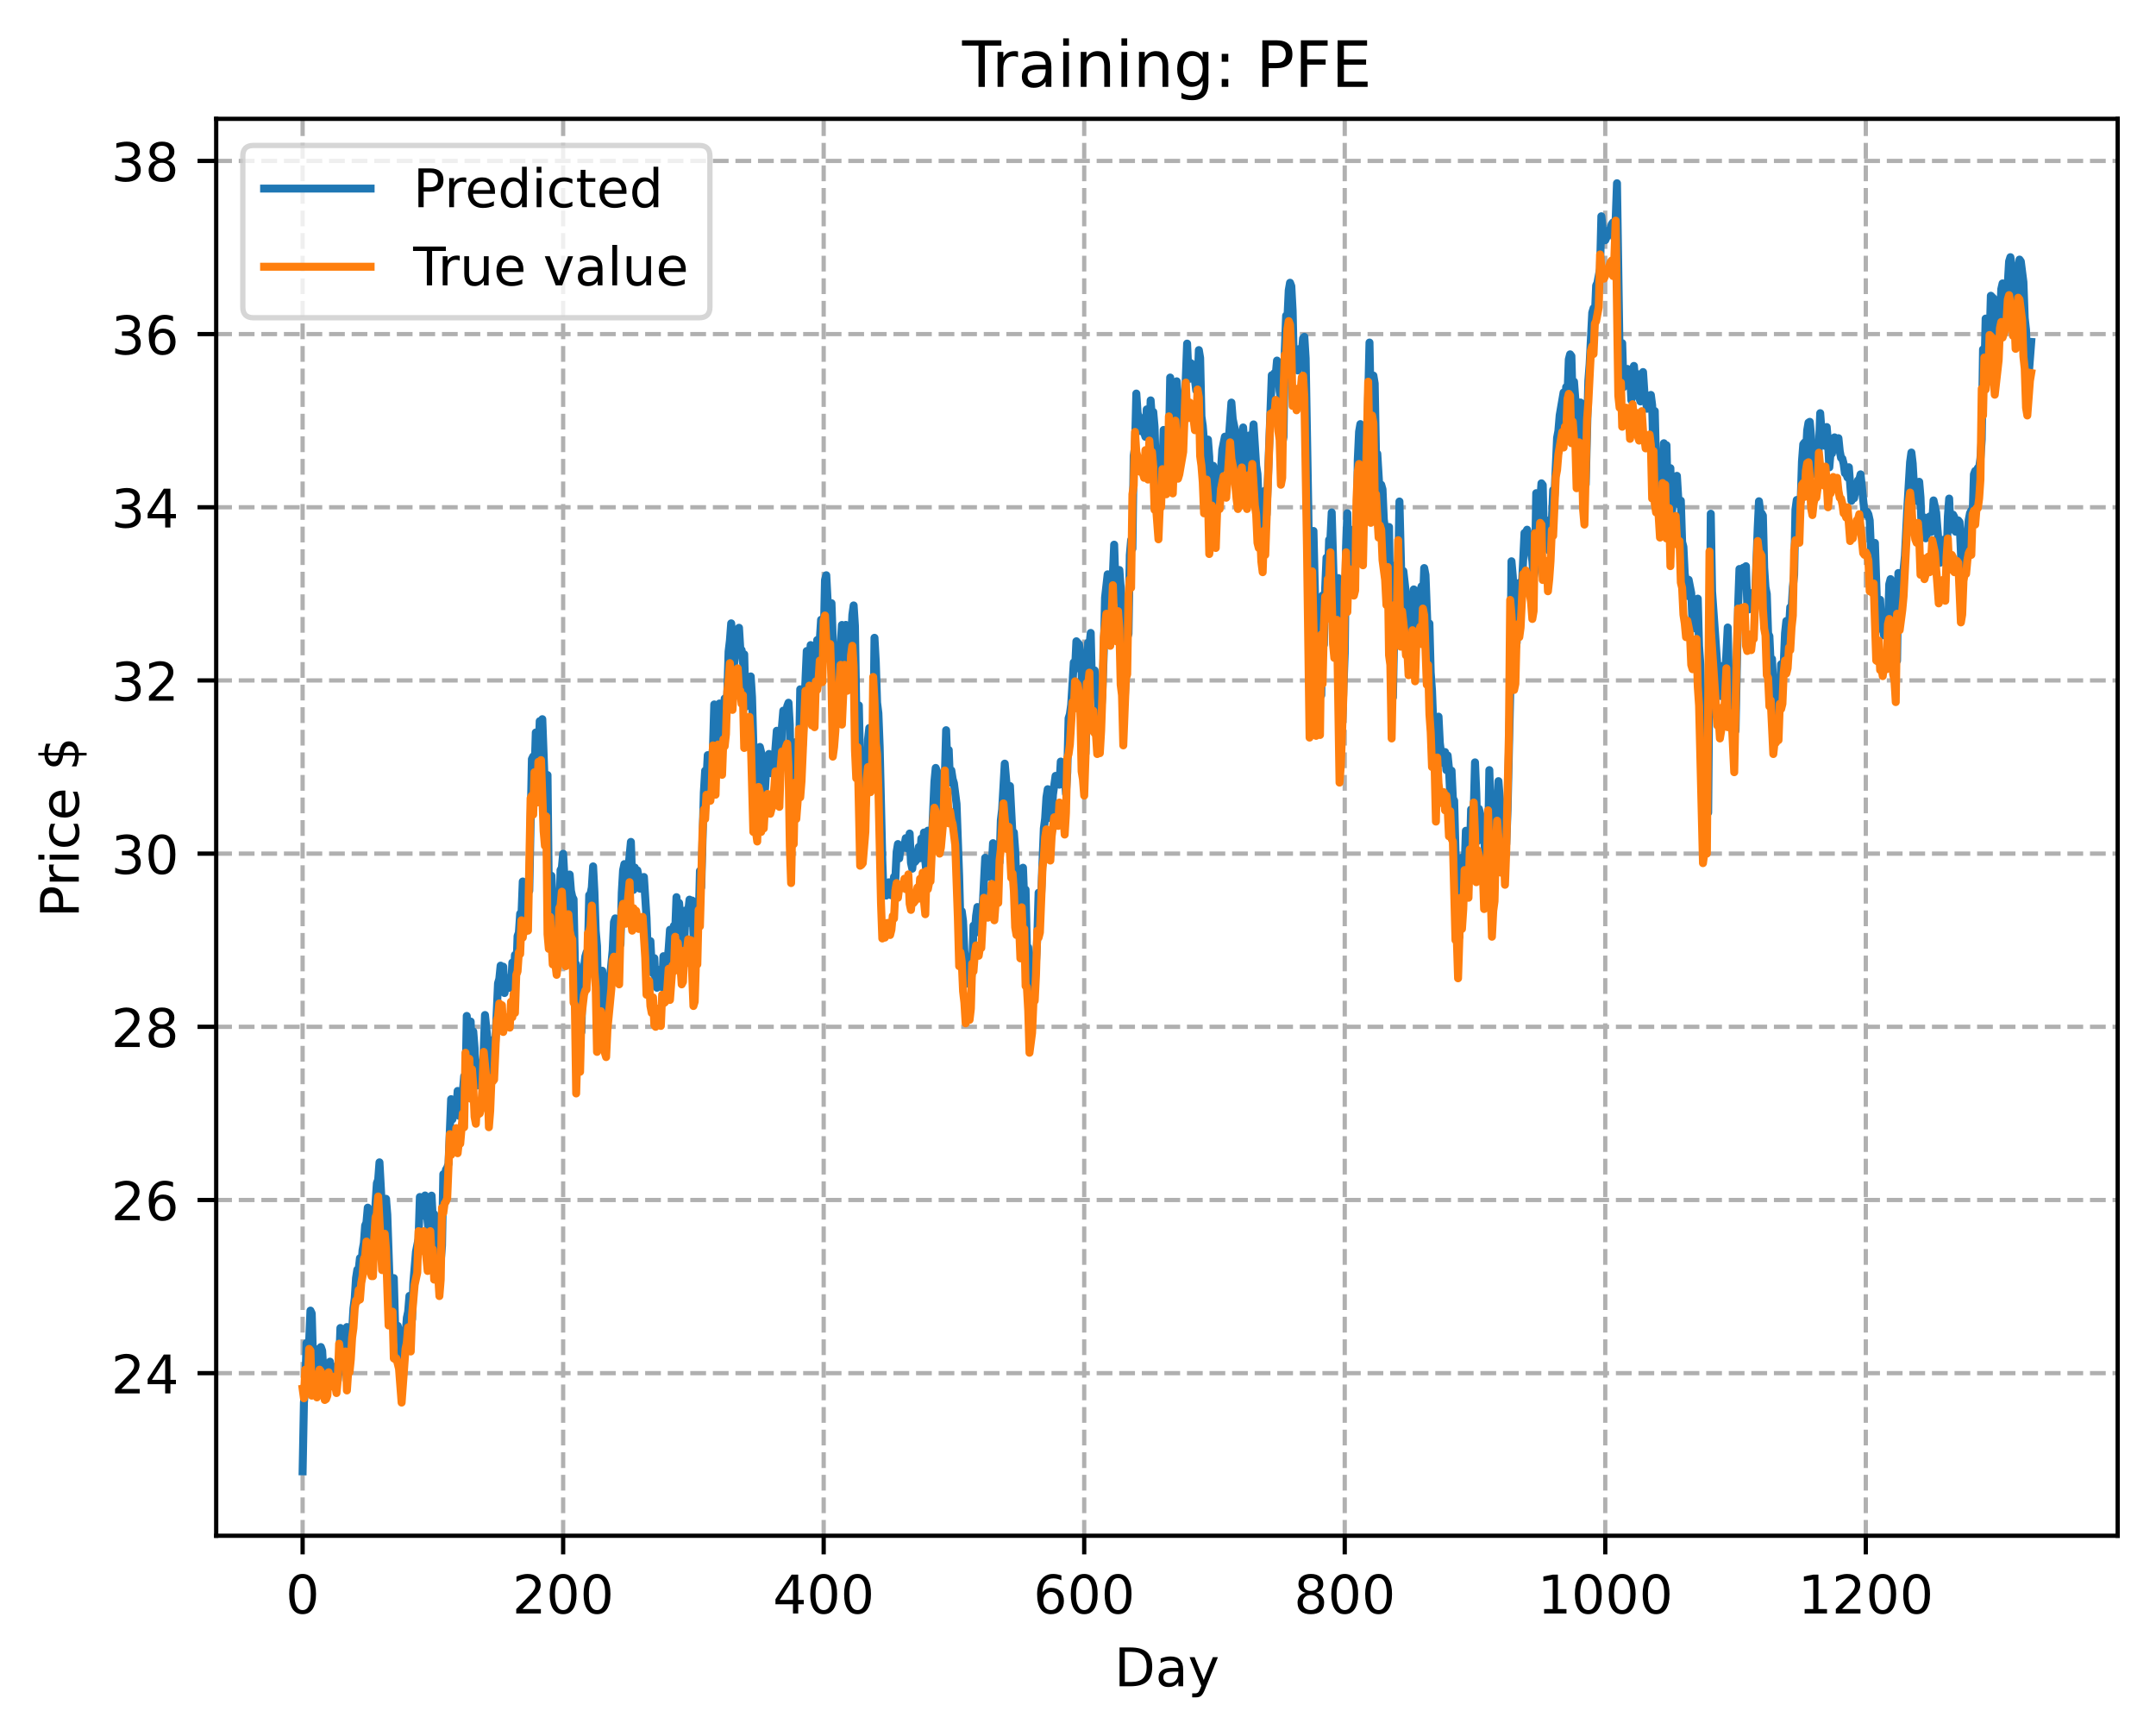 <?xml version="1.0" encoding="utf-8" standalone="no"?>
<!DOCTYPE svg PUBLIC "-//W3C//DTD SVG 1.1//EN"
  "http://www.w3.org/Graphics/SVG/1.1/DTD/svg11.dtd">
<!-- Created with matplotlib (https://matplotlib.org/) -->
<svg height="325.986pt" version="1.1" viewBox="0 0 404.923 325.986" width="404.923pt" xmlns="http://www.w3.org/2000/svg" xmlns:xlink="http://www.w3.org/1999/xlink">
 <defs>
  <style type="text/css">
*{stroke-linecap:butt;stroke-linejoin:round;}
  </style>
 </defs>
 <g id="figure_1">
  <g id="patch_1">
   <path d="M 0 325.986 
L 404.923 325.986 
L 404.923 0 
L 0 0 
z
" style="fill:#ffffff;"/>
  </g>
  <g id="axes_1">
   <g id="patch_2">
    <path d="M 40.603 288.43 
L 397.723 288.43 
L 397.723 22.318 
L 40.603 22.318 
z
" style="fill:#ffffff;"/>
   </g>
   <g id="matplotlib.axis_1">
    <g id="xtick_1">
     <g id="line2d_1">
      <path clip-path="url(#pd783b969e1)" d="M 56.836 288.43 
L 56.836 22.318 
" style="fill:none;stroke:#b0b0b0;stroke-dasharray:2.96,1.28;stroke-dashoffset:0;stroke-width:0.8;"/>
     </g>
     <g id="line2d_2">
      <defs>
       <path d="M 0 0 
L 0 3.5 
" id="m5b9702adda" style="stroke:#000000;stroke-width:0.8;"/>
      </defs>
      <g>
       <use style="stroke:#000000;stroke-width:0.8;" x="56.836" xlink:href="#m5b9702adda" y="288.43"/>
      </g>
     </g>
     <g id="text_1">
      <!-- 0 -->
      <defs>
       <path d="M 31.781 66.406 
Q 24.172 66.406 20.328 58.906 
Q 16.5 51.422 16.5 36.375 
Q 16.5 21.391 20.328 13.891 
Q 24.172 6.391 31.781 6.391 
Q 39.453 6.391 43.281 13.891 
Q 47.125 21.391 47.125 36.375 
Q 47.125 51.422 43.281 58.906 
Q 39.453 66.406 31.781 66.406 
z
M 31.781 74.219 
Q 44.047 74.219 50.516 64.516 
Q 56.984 54.828 56.984 36.375 
Q 56.984 17.969 50.516 8.266 
Q 44.047 -1.422 31.781 -1.422 
Q 19.531 -1.422 13.062 8.266 
Q 6.594 17.969 6.594 36.375 
Q 6.594 54.828 13.062 64.516 
Q 19.531 74.219 31.781 74.219 
z
" id="DejaVuSans-48"/>
      </defs>
      <g transform="translate(53.655 303.029)scale(0.1 -0.1)">
       <use xlink:href="#DejaVuSans-48"/>
      </g>
     </g>
    </g>
    <g id="xtick_2">
     <g id="line2d_3">
      <path clip-path="url(#pd783b969e1)" d="M 105.766 288.43 
L 105.766 22.318 
" style="fill:none;stroke:#b0b0b0;stroke-dasharray:2.96,1.28;stroke-dashoffset:0;stroke-width:0.8;"/>
     </g>
     <g id="line2d_4">
      <g>
       <use style="stroke:#000000;stroke-width:0.8;" x="105.766" xlink:href="#m5b9702adda" y="288.43"/>
      </g>
     </g>
     <g id="text_2">
      <!-- 200 -->
      <defs>
       <path d="M 19.188 8.297 
L 53.609 8.297 
L 53.609 0 
L 7.328 0 
L 7.328 8.297 
Q 12.938 14.109 22.625 23.891 
Q 32.328 33.688 34.812 36.531 
Q 39.547 41.844 41.422 45.531 
Q 43.312 49.219 43.312 52.781 
Q 43.312 58.594 39.234 62.25 
Q 35.156 65.922 28.609 65.922 
Q 23.969 65.922 18.812 64.312 
Q 13.672 62.703 7.812 59.422 
L 7.812 69.391 
Q 13.766 71.781 18.938 73 
Q 24.125 74.219 28.422 74.219 
Q 39.75 74.219 46.484 68.547 
Q 53.219 62.891 53.219 53.422 
Q 53.219 48.922 51.531 44.891 
Q 49.859 40.875 45.406 35.406 
Q 44.188 33.984 37.641 27.219 
Q 31.109 20.453 19.188 8.297 
z
" id="DejaVuSans-50"/>
      </defs>
      <g transform="translate(96.223 303.029)scale(0.1 -0.1)">
       <use xlink:href="#DejaVuSans-50"/>
       <use x="63.623" xlink:href="#DejaVuSans-48"/>
       <use x="127.246" xlink:href="#DejaVuSans-48"/>
      </g>
     </g>
    </g>
    <g id="xtick_3">
     <g id="line2d_5">
      <path clip-path="url(#pd783b969e1)" d="M 154.697 288.43 
L 154.697 22.318 
" style="fill:none;stroke:#b0b0b0;stroke-dasharray:2.96,1.28;stroke-dashoffset:0;stroke-width:0.8;"/>
     </g>
     <g id="line2d_6">
      <g>
       <use style="stroke:#000000;stroke-width:0.8;" x="154.697" xlink:href="#m5b9702adda" y="288.43"/>
      </g>
     </g>
     <g id="text_3">
      <!-- 400 -->
      <defs>
       <path d="M 37.797 64.312 
L 12.891 25.391 
L 37.797 25.391 
z
M 35.203 72.906 
L 47.609 72.906 
L 47.609 25.391 
L 58.016 25.391 
L 58.016 17.188 
L 47.609 17.188 
L 47.609 0 
L 37.797 0 
L 37.797 17.188 
L 4.891 17.188 
L 4.891 26.703 
z
" id="DejaVuSans-52"/>
      </defs>
      <g transform="translate(145.153 303.029)scale(0.1 -0.1)">
       <use xlink:href="#DejaVuSans-52"/>
       <use x="63.623" xlink:href="#DejaVuSans-48"/>
       <use x="127.246" xlink:href="#DejaVuSans-48"/>
      </g>
     </g>
    </g>
    <g id="xtick_4">
     <g id="line2d_7">
      <path clip-path="url(#pd783b969e1)" d="M 203.628 288.43 
L 203.628 22.318 
" style="fill:none;stroke:#b0b0b0;stroke-dasharray:2.96,1.28;stroke-dashoffset:0;stroke-width:0.8;"/>
     </g>
     <g id="line2d_8">
      <g>
       <use style="stroke:#000000;stroke-width:0.8;" x="203.628" xlink:href="#m5b9702adda" y="288.43"/>
      </g>
     </g>
     <g id="text_4">
      <!-- 600 -->
      <defs>
       <path d="M 33.016 40.375 
Q 26.375 40.375 22.484 35.828 
Q 18.609 31.297 18.609 23.391 
Q 18.609 15.531 22.484 10.953 
Q 26.375 6.391 33.016 6.391 
Q 39.656 6.391 43.531 10.953 
Q 47.406 15.531 47.406 23.391 
Q 47.406 31.297 43.531 35.828 
Q 39.656 40.375 33.016 40.375 
z
M 52.594 71.297 
L 52.594 62.312 
Q 48.875 64.062 45.094 64.984 
Q 41.312 65.922 37.594 65.922 
Q 27.828 65.922 22.672 59.328 
Q 17.531 52.734 16.797 39.406 
Q 19.672 43.656 24.016 45.922 
Q 28.375 48.188 33.594 48.188 
Q 44.578 48.188 50.953 41.516 
Q 57.328 34.859 57.328 23.391 
Q 57.328 12.156 50.688 5.359 
Q 44.047 -1.422 33.016 -1.422 
Q 20.359 -1.422 13.672 8.266 
Q 6.984 17.969 6.984 36.375 
Q 6.984 53.656 15.188 63.938 
Q 23.391 74.219 37.203 74.219 
Q 40.922 74.219 44.703 73.484 
Q 48.484 72.75 52.594 71.297 
z
" id="DejaVuSans-54"/>
      </defs>
      <g transform="translate(194.084 303.029)scale(0.1 -0.1)">
       <use xlink:href="#DejaVuSans-54"/>
       <use x="63.623" xlink:href="#DejaVuSans-48"/>
       <use x="127.246" xlink:href="#DejaVuSans-48"/>
      </g>
     </g>
    </g>
    <g id="xtick_5">
     <g id="line2d_9">
      <path clip-path="url(#pd783b969e1)" d="M 252.558 288.43 
L 252.558 22.318 
" style="fill:none;stroke:#b0b0b0;stroke-dasharray:2.96,1.28;stroke-dashoffset:0;stroke-width:0.8;"/>
     </g>
     <g id="line2d_10">
      <g>
       <use style="stroke:#000000;stroke-width:0.8;" x="252.558" xlink:href="#m5b9702adda" y="288.43"/>
      </g>
     </g>
     <g id="text_5">
      <!-- 800 -->
      <defs>
       <path d="M 31.781 34.625 
Q 24.75 34.625 20.719 30.859 
Q 16.703 27.094 16.703 20.516 
Q 16.703 13.922 20.719 10.156 
Q 24.75 6.391 31.781 6.391 
Q 38.812 6.391 42.859 10.172 
Q 46.922 13.969 46.922 20.516 
Q 46.922 27.094 42.891 30.859 
Q 38.875 34.625 31.781 34.625 
z
M 21.922 38.812 
Q 15.578 40.375 12.031 44.719 
Q 8.5 49.078 8.5 55.328 
Q 8.5 64.062 14.719 69.141 
Q 20.953 74.219 31.781 74.219 
Q 42.672 74.219 48.875 69.141 
Q 55.078 64.062 55.078 55.328 
Q 55.078 49.078 51.531 44.719 
Q 48 40.375 41.703 38.812 
Q 48.828 37.156 52.797 32.312 
Q 56.781 27.484 56.781 20.516 
Q 56.781 9.906 50.312 4.234 
Q 43.844 -1.422 31.781 -1.422 
Q 19.734 -1.422 13.25 4.234 
Q 6.781 9.906 6.781 20.516 
Q 6.781 27.484 10.781 32.312 
Q 14.797 37.156 21.922 38.812 
z
M 18.312 54.391 
Q 18.312 48.734 21.844 45.562 
Q 25.391 42.391 31.781 42.391 
Q 38.141 42.391 41.719 45.562 
Q 45.312 48.734 45.312 54.391 
Q 45.312 60.062 41.719 63.234 
Q 38.141 66.406 31.781 66.406 
Q 25.391 66.406 21.844 63.234 
Q 18.312 60.062 18.312 54.391 
z
" id="DejaVuSans-56"/>
      </defs>
      <g transform="translate(243.015 303.029)scale(0.1 -0.1)">
       <use xlink:href="#DejaVuSans-56"/>
       <use x="63.623" xlink:href="#DejaVuSans-48"/>
       <use x="127.246" xlink:href="#DejaVuSans-48"/>
      </g>
     </g>
    </g>
    <g id="xtick_6">
     <g id="line2d_11">
      <path clip-path="url(#pd783b969e1)" d="M 301.489 288.43 
L 301.489 22.318 
" style="fill:none;stroke:#b0b0b0;stroke-dasharray:2.96,1.28;stroke-dashoffset:0;stroke-width:0.8;"/>
     </g>
     <g id="line2d_12">
      <g>
       <use style="stroke:#000000;stroke-width:0.8;" x="301.489" xlink:href="#m5b9702adda" y="288.43"/>
      </g>
     </g>
     <g id="text_6">
      <!-- 1000 -->
      <defs>
       <path d="M 12.406 8.297 
L 28.516 8.297 
L 28.516 63.922 
L 10.984 60.406 
L 10.984 69.391 
L 28.422 72.906 
L 38.281 72.906 
L 38.281 8.297 
L 54.391 8.297 
L 54.391 0 
L 12.406 0 
z
" id="DejaVuSans-49"/>
      </defs>
      <g transform="translate(288.764 303.029)scale(0.1 -0.1)">
       <use xlink:href="#DejaVuSans-49"/>
       <use x="63.623" xlink:href="#DejaVuSans-48"/>
       <use x="127.246" xlink:href="#DejaVuSans-48"/>
       <use x="190.869" xlink:href="#DejaVuSans-48"/>
      </g>
     </g>
    </g>
    <g id="xtick_7">
     <g id="line2d_13">
      <path clip-path="url(#pd783b969e1)" d="M 350.419 288.43 
L 350.419 22.318 
" style="fill:none;stroke:#b0b0b0;stroke-dasharray:2.96,1.28;stroke-dashoffset:0;stroke-width:0.8;"/>
     </g>
     <g id="line2d_14">
      <g>
       <use style="stroke:#000000;stroke-width:0.8;" x="350.419" xlink:href="#m5b9702adda" y="288.43"/>
      </g>
     </g>
     <g id="text_7">
      <!-- 1200 -->
      <g transform="translate(337.694 303.029)scale(0.1 -0.1)">
       <use xlink:href="#DejaVuSans-49"/>
       <use x="63.623" xlink:href="#DejaVuSans-50"/>
       <use x="127.246" xlink:href="#DejaVuSans-48"/>
       <use x="190.869" xlink:href="#DejaVuSans-48"/>
      </g>
     </g>
    </g>
    <g id="text_8">
     <!-- Day -->
     <defs>
      <path d="M 19.672 64.797 
L 19.672 8.109 
L 31.594 8.109 
Q 46.688 8.109 53.688 14.938 
Q 60.688 21.781 60.688 36.531 
Q 60.688 51.172 53.688 57.984 
Q 46.688 64.797 31.594 64.797 
z
M 9.812 72.906 
L 30.078 72.906 
Q 51.266 72.906 61.172 64.094 
Q 71.094 55.281 71.094 36.531 
Q 71.094 17.672 61.125 8.828 
Q 51.172 0 30.078 0 
L 9.812 0 
z
" id="DejaVuSans-68"/>
      <path d="M 34.281 27.484 
Q 23.391 27.484 19.188 25 
Q 14.984 22.516 14.984 16.5 
Q 14.984 11.719 18.141 8.906 
Q 21.297 6.109 26.703 6.109 
Q 34.188 6.109 38.703 11.406 
Q 43.219 16.703 43.219 25.484 
L 43.219 27.484 
z
M 52.203 31.203 
L 52.203 0 
L 43.219 0 
L 43.219 8.297 
Q 40.141 3.328 35.547 0.953 
Q 30.953 -1.422 24.312 -1.422 
Q 15.922 -1.422 10.953 3.297 
Q 6 8.016 6 15.922 
Q 6 25.141 12.172 29.828 
Q 18.359 34.516 30.609 34.516 
L 43.219 34.516 
L 43.219 35.406 
Q 43.219 41.609 39.141 45 
Q 35.062 48.391 27.688 48.391 
Q 23 48.391 18.547 47.266 
Q 14.109 46.141 10.016 43.891 
L 10.016 52.203 
Q 14.938 54.109 19.578 55.047 
Q 24.219 56 28.609 56 
Q 40.484 56 46.344 49.844 
Q 52.203 43.703 52.203 31.203 
z
" id="DejaVuSans-97"/>
      <path d="M 32.172 -5.078 
Q 28.375 -14.844 24.75 -17.812 
Q 21.141 -20.797 15.094 -20.797 
L 7.906 -20.797 
L 7.906 -13.281 
L 13.188 -13.281 
Q 16.891 -13.281 18.938 -11.516 
Q 21 -9.766 23.484 -3.219 
L 25.094 0.875 
L 2.984 54.688 
L 12.5 54.688 
L 29.594 11.922 
L 46.688 54.688 
L 56.203 54.688 
z
" id="DejaVuSans-121"/>
     </defs>
     <g transform="translate(209.29 316.707)scale(0.1 -0.1)">
      <use xlink:href="#DejaVuSans-68"/>
      <use x="77.002" xlink:href="#DejaVuSans-97"/>
      <use x="138.281" xlink:href="#DejaVuSans-121"/>
     </g>
    </g>
   </g>
   <g id="matplotlib.axis_2">
    <g id="ytick_1">
     <g id="line2d_15">
      <path clip-path="url(#pd783b969e1)" d="M 40.603 257.894 
L 397.723 257.894 
" style="fill:none;stroke:#b0b0b0;stroke-dasharray:2.96,1.28;stroke-dashoffset:0;stroke-width:0.8;"/>
     </g>
     <g id="line2d_16">
      <defs>
       <path d="M 0 0 
L -3.5 0 
" id="m72d3179956" style="stroke:#000000;stroke-width:0.8;"/>
      </defs>
      <g>
       <use style="stroke:#000000;stroke-width:0.8;" x="40.603" xlink:href="#m72d3179956" y="257.894"/>
      </g>
     </g>
     <g id="text_9">
      <!-- 24 -->
      <g transform="translate(20.878 261.694)scale(0.1 -0.1)">
       <use xlink:href="#DejaVuSans-50"/>
       <use x="63.623" xlink:href="#DejaVuSans-52"/>
      </g>
     </g>
    </g>
    <g id="ytick_2">
     <g id="line2d_17">
      <path clip-path="url(#pd783b969e1)" d="M 40.603 225.37 
L 397.723 225.37 
" style="fill:none;stroke:#b0b0b0;stroke-dasharray:2.96,1.28;stroke-dashoffset:0;stroke-width:0.8;"/>
     </g>
     <g id="line2d_18">
      <g>
       <use style="stroke:#000000;stroke-width:0.8;" x="40.603" xlink:href="#m72d3179956" y="225.37"/>
      </g>
     </g>
     <g id="text_10">
      <!-- 26 -->
      <g transform="translate(20.878 229.169)scale(0.1 -0.1)">
       <use xlink:href="#DejaVuSans-50"/>
       <use x="63.623" xlink:href="#DejaVuSans-54"/>
      </g>
     </g>
    </g>
    <g id="ytick_3">
     <g id="line2d_19">
      <path clip-path="url(#pd783b969e1)" d="M 40.603 192.846 
L 397.723 192.846 
" style="fill:none;stroke:#b0b0b0;stroke-dasharray:2.96,1.28;stroke-dashoffset:0;stroke-width:0.8;"/>
     </g>
     <g id="line2d_20">
      <g>
       <use style="stroke:#000000;stroke-width:0.8;" x="40.603" xlink:href="#m72d3179956" y="192.846"/>
      </g>
     </g>
     <g id="text_11">
      <!-- 28 -->
      <g transform="translate(20.878 196.645)scale(0.1 -0.1)">
       <use xlink:href="#DejaVuSans-50"/>
       <use x="63.623" xlink:href="#DejaVuSans-56"/>
      </g>
     </g>
    </g>
    <g id="ytick_4">
     <g id="line2d_21">
      <path clip-path="url(#pd783b969e1)" d="M 40.603 160.322 
L 397.723 160.322 
" style="fill:none;stroke:#b0b0b0;stroke-dasharray:2.96,1.28;stroke-dashoffset:0;stroke-width:0.8;"/>
     </g>
     <g id="line2d_22">
      <g>
       <use style="stroke:#000000;stroke-width:0.8;" x="40.603" xlink:href="#m72d3179956" y="160.322"/>
      </g>
     </g>
     <g id="text_12">
      <!-- 30 -->
      <defs>
       <path d="M 40.578 39.312 
Q 47.656 37.797 51.625 33 
Q 55.609 28.219 55.609 21.188 
Q 55.609 10.406 48.188 4.484 
Q 40.766 -1.422 27.094 -1.422 
Q 22.516 -1.422 17.656 -0.516 
Q 12.797 0.391 7.625 2.203 
L 7.625 11.719 
Q 11.719 9.328 16.594 8.109 
Q 21.484 6.891 26.812 6.891 
Q 36.078 6.891 40.938 10.547 
Q 45.797 14.203 45.797 21.188 
Q 45.797 27.641 41.281 31.266 
Q 36.766 34.906 28.719 34.906 
L 20.219 34.906 
L 20.219 43.016 
L 29.109 43.016 
Q 36.375 43.016 40.234 45.922 
Q 44.094 48.828 44.094 54.297 
Q 44.094 59.906 40.109 62.906 
Q 36.141 65.922 28.719 65.922 
Q 24.656 65.922 20.016 65.031 
Q 15.375 64.156 9.812 62.312 
L 9.812 71.094 
Q 15.438 72.656 20.344 73.438 
Q 25.25 74.219 29.594 74.219 
Q 40.828 74.219 47.359 69.109 
Q 53.906 64.016 53.906 55.328 
Q 53.906 49.266 50.438 45.094 
Q 46.969 40.922 40.578 39.312 
z
" id="DejaVuSans-51"/>
      </defs>
      <g transform="translate(20.878 164.121)scale(0.1 -0.1)">
       <use xlink:href="#DejaVuSans-51"/>
       <use x="63.623" xlink:href="#DejaVuSans-48"/>
      </g>
     </g>
    </g>
    <g id="ytick_5">
     <g id="line2d_23">
      <path clip-path="url(#pd783b969e1)" d="M 40.603 127.798 
L 397.723 127.798 
" style="fill:none;stroke:#b0b0b0;stroke-dasharray:2.96,1.28;stroke-dashoffset:0;stroke-width:0.8;"/>
     </g>
     <g id="line2d_24">
      <g>
       <use style="stroke:#000000;stroke-width:0.8;" x="40.603" xlink:href="#m72d3179956" y="127.798"/>
      </g>
     </g>
     <g id="text_13">
      <!-- 32 -->
      <g transform="translate(20.878 131.597)scale(0.1 -0.1)">
       <use xlink:href="#DejaVuSans-51"/>
       <use x="63.623" xlink:href="#DejaVuSans-50"/>
      </g>
     </g>
    </g>
    <g id="ytick_6">
     <g id="line2d_25">
      <path clip-path="url(#pd783b969e1)" d="M 40.603 95.273 
L 397.723 95.273 
" style="fill:none;stroke:#b0b0b0;stroke-dasharray:2.96,1.28;stroke-dashoffset:0;stroke-width:0.8;"/>
     </g>
     <g id="line2d_26">
      <g>
       <use style="stroke:#000000;stroke-width:0.8;" x="40.603" xlink:href="#m72d3179956" y="95.273"/>
      </g>
     </g>
     <g id="text_14">
      <!-- 34 -->
      <g transform="translate(20.878 99.072)scale(0.1 -0.1)">
       <use xlink:href="#DejaVuSans-51"/>
       <use x="63.623" xlink:href="#DejaVuSans-52"/>
      </g>
     </g>
    </g>
    <g id="ytick_7">
     <g id="line2d_27">
      <path clip-path="url(#pd783b969e1)" d="M 40.603 62.749 
L 397.723 62.749 
" style="fill:none;stroke:#b0b0b0;stroke-dasharray:2.96,1.28;stroke-dashoffset:0;stroke-width:0.8;"/>
     </g>
     <g id="line2d_28">
      <g>
       <use style="stroke:#000000;stroke-width:0.8;" x="40.603" xlink:href="#m72d3179956" y="62.749"/>
      </g>
     </g>
     <g id="text_15">
      <!-- 36 -->
      <g transform="translate(20.878 66.548)scale(0.1 -0.1)">
       <use xlink:href="#DejaVuSans-51"/>
       <use x="63.623" xlink:href="#DejaVuSans-54"/>
      </g>
     </g>
    </g>
    <g id="ytick_8">
     <g id="line2d_29">
      <path clip-path="url(#pd783b969e1)" d="M 40.603 30.225 
L 397.723 30.225 
" style="fill:none;stroke:#b0b0b0;stroke-dasharray:2.96,1.28;stroke-dashoffset:0;stroke-width:0.8;"/>
     </g>
     <g id="line2d_30">
      <g>
       <use style="stroke:#000000;stroke-width:0.8;" x="40.603" xlink:href="#m72d3179956" y="30.225"/>
      </g>
     </g>
     <g id="text_16">
      <!-- 38 -->
      <g transform="translate(20.878 34.024)scale(0.1 -0.1)">
       <use xlink:href="#DejaVuSans-51"/>
       <use x="63.623" xlink:href="#DejaVuSans-56"/>
      </g>
     </g>
    </g>
    <g id="text_17">
     <!-- Price $ -->
     <defs>
      <path d="M 19.672 64.797 
L 19.672 37.406 
L 32.078 37.406 
Q 38.969 37.406 42.719 40.969 
Q 46.484 44.531 46.484 51.125 
Q 46.484 57.672 42.719 61.234 
Q 38.969 64.797 32.078 64.797 
z
M 9.812 72.906 
L 32.078 72.906 
Q 44.344 72.906 50.609 67.359 
Q 56.891 61.812 56.891 51.125 
Q 56.891 40.328 50.609 34.812 
Q 44.344 29.297 32.078 29.297 
L 19.672 29.297 
L 19.672 0 
L 9.812 0 
z
" id="DejaVuSans-80"/>
      <path d="M 41.109 46.297 
Q 39.594 47.172 37.812 47.578 
Q 36.031 48 33.891 48 
Q 26.266 48 22.188 43.047 
Q 18.109 38.094 18.109 28.812 
L 18.109 0 
L 9.078 0 
L 9.078 54.688 
L 18.109 54.688 
L 18.109 46.188 
Q 20.953 51.172 25.484 53.578 
Q 30.031 56 36.531 56 
Q 37.453 56 38.578 55.875 
Q 39.703 55.766 41.062 55.516 
z
" id="DejaVuSans-114"/>
      <path d="M 9.422 54.688 
L 18.406 54.688 
L 18.406 0 
L 9.422 0 
z
M 9.422 75.984 
L 18.406 75.984 
L 18.406 64.594 
L 9.422 64.594 
z
" id="DejaVuSans-105"/>
      <path d="M 48.781 52.594 
L 48.781 44.188 
Q 44.969 46.297 41.141 47.344 
Q 37.312 48.391 33.406 48.391 
Q 24.656 48.391 19.812 42.844 
Q 14.984 37.312 14.984 27.297 
Q 14.984 17.281 19.812 11.734 
Q 24.656 6.203 33.406 6.203 
Q 37.312 6.203 41.141 7.25 
Q 44.969 8.297 48.781 10.406 
L 48.781 2.094 
Q 45.016 0.344 40.984 -0.531 
Q 36.969 -1.422 32.422 -1.422 
Q 20.062 -1.422 12.781 6.344 
Q 5.516 14.109 5.516 27.297 
Q 5.516 40.672 12.859 48.328 
Q 20.219 56 33.016 56 
Q 37.156 56 41.109 55.141 
Q 45.062 54.297 48.781 52.594 
z
" id="DejaVuSans-99"/>
      <path d="M 56.203 29.594 
L 56.203 25.203 
L 14.891 25.203 
Q 15.484 15.922 20.484 11.062 
Q 25.484 6.203 34.422 6.203 
Q 39.594 6.203 44.453 7.469 
Q 49.312 8.734 54.109 11.281 
L 54.109 2.781 
Q 49.266 0.734 44.188 -0.344 
Q 39.109 -1.422 33.891 -1.422 
Q 20.797 -1.422 13.156 6.188 
Q 5.516 13.812 5.516 26.812 
Q 5.516 40.234 12.766 48.109 
Q 20.016 56 32.328 56 
Q 43.359 56 49.781 48.891 
Q 56.203 41.797 56.203 29.594 
z
M 47.219 32.234 
Q 47.125 39.594 43.094 43.984 
Q 39.062 48.391 32.422 48.391 
Q 24.906 48.391 20.391 44.141 
Q 15.875 39.891 15.188 32.172 
z
" id="DejaVuSans-101"/>
      <path id="DejaVuSans-32"/>
      <path d="M 33.797 -14.703 
L 28.906 -14.703 
L 28.859 0 
Q 23.734 0.094 18.609 1.188 
Q 13.484 2.297 8.297 4.5 
L 8.297 13.281 
Q 13.281 10.156 18.375 8.562 
Q 23.484 6.984 28.906 6.938 
L 28.906 29.203 
Q 18.109 30.953 13.203 35.156 
Q 8.297 39.359 8.297 46.688 
Q 8.297 54.641 13.625 59.219 
Q 18.953 63.812 28.906 64.5 
L 28.906 75.984 
L 33.797 75.984 
L 33.797 64.656 
Q 38.328 64.453 42.578 63.688 
Q 46.828 62.938 50.875 61.625 
L 50.875 53.078 
Q 46.828 55.125 42.547 56.25 
Q 38.281 57.375 33.797 57.562 
L 33.797 36.719 
Q 44.875 35.016 50.094 30.609 
Q 55.328 26.219 55.328 18.609 
Q 55.328 10.359 49.781 5.594 
Q 44.234 0.828 33.797 0.094 
z
M 28.906 37.594 
L 28.906 57.625 
Q 23.25 56.984 20.266 54.391 
Q 17.281 51.812 17.281 47.516 
Q 17.281 43.312 20.031 40.969 
Q 22.797 38.625 28.906 37.594 
z
M 33.797 28.219 
L 33.797 7.078 
Q 39.984 7.906 43.141 10.594 
Q 46.297 13.281 46.297 17.672 
Q 46.297 21.969 43.281 24.5 
Q 40.281 27.047 33.797 28.219 
z
" id="DejaVuSans-36"/>
     </defs>
     <g transform="translate(14.798 172.342)rotate(-90)scale(0.1 -0.1)">
      <use xlink:href="#DejaVuSans-80"/>
      <use x="58.553" xlink:href="#DejaVuSans-114"/>
      <use x="99.666" xlink:href="#DejaVuSans-105"/>
      <use x="127.449" xlink:href="#DejaVuSans-99"/>
      <use x="182.43" xlink:href="#DejaVuSans-101"/>
      <use x="243.953" xlink:href="#DejaVuSans-32"/>
      <use x="275.74" xlink:href="#DejaVuSans-36"/>
     </g>
    </g>
   </g>
   <g id="line2d_31">
    <path clip-path="url(#pd783b969e1)" d="M 56.836 276.334 
L 57.081 263.455 
L 57.325 260.438 
L 57.57 252.228 
L 57.814 252.356 
L 58.059 252.068 
L 58.304 246.15 
L 58.548 246.667 
L 58.793 255.417 
L 59.038 254.359 
L 59.282 254.14 
L 59.527 253.43 
L 59.772 257.398 
L 60.016 253.582 
L 60.261 252.991 
L 60.506 253.679 
L 60.75 257.759 
L 60.995 256.171 
L 61.24 260.081 
L 61.484 260.246 
L 61.729 259.887 
L 61.974 255.739 
L 62.218 257.823 
L 62.463 258.517 
L 62.708 256.695 
L 62.952 258.522 
L 63.197 258.01 
L 63.441 259.232 
L 63.686 256.525 
L 63.931 249.414 
L 64.175 250.702 
L 64.42 252.617 
L 64.665 251.138 
L 64.909 252.439 
L 65.154 249.233 
L 65.399 256.273 
L 65.643 252.492 
L 65.888 252.488 
L 66.133 249.919 
L 66.377 245.753 
L 66.622 243.863 
L 66.867 240.028 
L 67.111 238.46 
L 67.356 238.509 
L 67.601 236.294 
L 67.845 237.978 
L 68.09 234.815 
L 68.335 233.453 
L 68.579 230.155 
L 68.824 229.617 
L 69.069 226.813 
L 69.802 232.52 
L 70.047 233.158 
L 70.292 233.169 
L 70.536 225.908 
L 70.781 222.211 
L 71.026 221.565 
L 71.27 218.305 
L 72.004 231.941 
L 72.249 229.986 
L 72.494 225.151 
L 72.738 228.095 
L 73.228 242.391 
L 73.472 242.453 
L 73.717 242.055 
L 73.962 240.042 
L 74.206 248.869 
L 74.451 249.098 
L 74.696 249.011 
L 75.185 251.079 
L 75.674 257.476 
L 76.408 247.51 
L 76.653 246.351 
L 76.897 243.384 
L 77.142 244.124 
L 77.387 247.766 
L 77.631 240.885 
L 78.121 235.082 
L 78.61 232.658 
L 78.855 224.809 
L 79.099 225.223 
L 79.344 225.95 
L 79.589 228.304 
L 79.833 224.526 
L 80.323 229.498 
L 80.567 231.929 
L 80.812 229.042 
L 81.056 224.556 
L 81.301 229.296 
L 81.546 228.031 
L 81.79 233.731 
L 82.035 233.764 
L 82.28 231.221 
L 82.524 232.887 
L 82.769 236.972 
L 83.014 233.93 
L 83.258 220.528 
L 83.503 221.514 
L 83.748 219.693 
L 83.992 219.305 
L 84.237 218.577 
L 84.726 206.438 
L 84.971 210.229 
L 85.216 206.565 
L 85.46 208.422 
L 85.705 208.509 
L 85.95 204.897 
L 86.194 209.558 
L 86.439 207.268 
L 86.684 207.754 
L 87.173 202.117 
L 87.417 204.716 
L 87.662 190.805 
L 88.151 197.565 
L 88.396 191.858 
L 88.641 199.265 
L 88.885 193.725 
L 89.13 196.783 
L 89.375 202.589 
L 89.619 203.878 
L 89.864 199.696 
L 90.109 202.162 
L 90.353 202.033 
L 90.598 201.097 
L 90.843 197.406 
L 91.087 190.633 
L 91.577 195.454 
L 91.821 195.896 
L 92.066 204.592 
L 92.311 201.487 
L 92.555 195.346 
L 92.8 196.008 
L 93.044 195.684 
L 93.534 184.669 
L 93.778 183.836 
L 94.023 181.36 
L 94.268 182.593 
L 94.512 181.554 
L 94.757 186.505 
L 95.246 183.678 
L 95.491 185.124 
L 95.736 184.798 
L 95.98 185.615 
L 96.225 180.779 
L 96.47 183.712 
L 96.714 179.354 
L 96.959 182.922 
L 97.204 175.805 
L 97.448 175.165 
L 97.693 171.594 
L 97.938 171.896 
L 98.182 165.556 
L 98.427 168.756 
L 98.672 166.602 
L 98.916 167.529 
L 99.161 166.519 
L 99.405 167.298 
L 99.895 142.565 
L 100.139 142.069 
L 100.384 145.565 
L 100.629 137.571 
L 100.873 138.644 
L 101.118 143.098 
L 101.363 135.444 
L 101.607 137.52 
L 101.852 135.071 
L 102.341 148.278 
L 102.586 151.025 
L 102.831 145.567 
L 103.075 167.595 
L 103.32 170.368 
L 103.565 164.477 
L 104.054 173.591 
L 104.299 168.677 
L 104.543 173.621 
L 104.788 175.781 
L 105.032 173.887 
L 105.277 163.419 
L 105.522 162.96 
L 105.766 160.35 
L 106.5 174.031 
L 106.745 172.679 
L 106.99 164.25 
L 107.234 167.318 
L 107.479 168.425 
L 107.724 168.888 
L 107.968 180.668 
L 108.213 181.132 
L 108.458 197.64 
L 108.702 189.266 
L 108.947 190.822 
L 109.192 193.827 
L 109.436 183.728 
L 109.926 179.654 
L 110.17 178.848 
L 110.415 178.658 
L 110.66 168.104 
L 110.904 167.897 
L 111.149 166.686 
L 111.393 162.72 
L 111.638 167.485 
L 111.883 174.827 
L 112.127 177.664 
L 112.372 189.756 
L 112.617 185.233 
L 113.106 182.318 
L 113.84 190.291 
L 114.085 191.16 
L 114.329 186.044 
L 115.063 178.53 
L 115.308 173.17 
L 115.553 172.483 
L 115.797 172.742 
L 116.042 174.446 
L 116.287 174.374 
L 116.531 177.388 
L 116.776 167.648 
L 117.02 163.438 
L 117.265 162.289 
L 117.754 165.93 
L 118.488 158.121 
L 118.733 165.221 
L 118.978 167.137 
L 119.222 162.937 
L 119.467 165.87 
L 119.712 163.465 
L 119.956 164.787 
L 120.201 166.909 
L 120.446 165.636 
L 120.69 165.984 
L 120.935 164.712 
L 121.424 172.329 
L 121.669 179.286 
L 122.158 176.757 
L 122.403 181.491 
L 122.648 182.821 
L 122.892 179.953 
L 123.137 185.169 
L 123.381 185.517 
L 123.626 182.149 
L 123.871 183.954 
L 124.115 182.183 
L 124.36 185.417 
L 124.605 179.584 
L 124.849 181.194 
L 125.094 181.006 
L 125.339 180.654 
L 125.583 178.2 
L 125.828 174.617 
L 126.073 180.408 
L 126.562 173.875 
L 126.807 174.988 
L 127.051 168.498 
L 127.296 171.716 
L 127.541 169.582 
L 127.785 172.306 
L 128.03 173.735 
L 128.275 177.277 
L 128.519 176.79 
L 128.764 170.993 
L 129.008 173.452 
L 129.498 168.963 
L 129.742 172.852 
L 129.987 169.129 
L 130.476 181.405 
L 130.721 180.597 
L 130.966 172.868 
L 131.21 173.722 
L 131.455 163.562 
L 131.7 166.652 
L 132.189 148.832 
L 132.434 144.747 
L 132.678 146.447 
L 132.923 141.824 
L 133.168 143.029 
L 133.412 142.779 
L 133.657 142.709 
L 133.902 140.56 
L 134.146 132.301 
L 134.636 141.481 
L 134.88 133.555 
L 135.125 132.127 
L 135.369 132.466 
L 135.614 136.833 
L 135.859 137.799 
L 136.103 131.192 
L 136.348 132.517 
L 136.593 130.273 
L 136.837 122.38 
L 137.082 120.303 
L 137.327 117.072 
L 137.571 120.121 
L 137.816 125.727 
L 138.061 121.483 
L 138.305 120.661 
L 138.55 118.231 
L 138.795 117.906 
L 139.039 121.935 
L 139.284 122.08 
L 139.529 124.498 
L 139.773 122.885 
L 140.018 132.745 
L 140.263 131.933 
L 140.507 132.283 
L 140.752 127.64 
L 140.996 127.042 
L 141.241 130.947 
L 141.73 148.533 
L 142.22 148.58 
L 142.464 150.409 
L 142.709 140.285 
L 142.954 141.317 
L 143.198 148.764 
L 143.443 147.131 
L 143.688 148.093 
L 143.932 143.882 
L 144.422 141.599 
L 144.666 142.54 
L 144.911 145.248 
L 145.156 144.239 
L 145.4 143.73 
L 145.89 137.244 
L 146.134 137.559 
L 146.624 143.806 
L 146.868 136.36 
L 147.113 133.466 
L 147.357 133.631 
L 147.602 134.912 
L 147.847 132.635 
L 148.091 131.981 
L 148.336 136.168 
L 148.581 151 
L 148.825 157.911 
L 149.07 145.655 
L 149.315 150.746 
L 149.559 139.341 
L 149.804 146.201 
L 150.049 142.995 
L 150.293 129.457 
L 150.538 142.242 
L 150.783 139.126 
L 151.517 122.267 
L 151.761 126.596 
L 152.006 125.08 
L 152.251 121.155 
L 152.495 122.086 
L 152.74 128.5 
L 152.984 127.324 
L 153.229 128.764 
L 153.474 120.211 
L 153.718 121.86 
L 153.963 120.259 
L 154.208 116.4 
L 154.697 120.444 
L 154.942 108.979 
L 155.186 108.037 
L 155.431 112.712 
L 155.92 113.788 
L 156.165 113.289 
L 156.41 120.383 
L 156.654 134.242 
L 156.899 132.447 
L 157.144 129.422 
L 157.388 121.26 
L 157.633 124.891 
L 158.122 117.377 
L 158.367 128.531 
L 158.856 117.362 
L 159.101 118.656 
L 159.345 122.185 
L 159.59 118.277 
L 159.835 121.003 
L 160.079 115.489 
L 160.324 113.708 
L 160.569 117.567 
L 160.813 133.026 
L 161.058 138.295 
L 161.303 132.476 
L 161.792 154.67 
L 162.281 154.312 
L 162.771 148.701 
L 163.015 138.928 
L 163.26 136.729 
L 163.505 138.027 
L 163.749 141.379 
L 163.994 140.669 
L 164.239 119.786 
L 164.483 124.293 
L 164.728 131.958 
L 164.972 133.951 
L 165.217 140.328 
L 165.706 161.535 
L 165.951 168.17 
L 166.196 165.815 
L 166.44 168.199 
L 166.93 165.706 
L 167.174 167.428 
L 167.419 168.15 
L 167.664 167.232 
L 167.908 164.68 
L 168.153 165.179 
L 168.398 159.997 
L 168.642 158.523 
L 168.887 161.227 
L 169.132 159.226 
L 169.376 159.171 
L 169.621 159.279 
L 169.866 158.746 
L 170.11 157.417 
L 170.355 159.328 
L 170.6 158.495 
L 170.844 156.545 
L 171.089 162.036 
L 171.333 163.157 
L 171.578 160.742 
L 171.823 161.898 
L 172.067 161.598 
L 172.557 159.063 
L 172.801 161.182 
L 173.046 157.474 
L 173.291 159.425 
L 173.535 156.353 
L 173.78 161.685 
L 174.025 164.092 
L 174.269 156.009 
L 174.514 159.421 
L 174.759 158.125 
L 175.003 157.964 
L 175.493 146.821 
L 175.737 144.228 
L 175.982 144.846 
L 176.227 150.291 
L 176.471 151.849 
L 176.716 152.621 
L 176.96 151.475 
L 177.45 146.005 
L 177.694 137.141 
L 177.939 143.782 
L 178.184 140.851 
L 178.428 146.974 
L 178.673 144.686 
L 178.918 146.298 
L 179.162 147.104 
L 179.652 150.996 
L 180.141 164.599 
L 180.386 173.673 
L 180.63 171.137 
L 180.875 173.006 
L 181.12 178.592 
L 181.364 180.775 
L 181.609 184.738 
L 181.854 179.966 
L 182.098 181.5 
L 182.343 184.296 
L 182.588 182.22 
L 182.832 173.831 
L 183.077 175.291 
L 183.321 172.019 
L 183.566 170.351 
L 184.055 172.142 
L 184.3 170.451 
L 184.545 170.552 
L 185.034 161.095 
L 185.279 162.841 
L 185.523 162.636 
L 185.768 164.7 
L 186.013 162.408 
L 186.257 162.883 
L 186.502 158.355 
L 186.991 165.145 
L 187.481 158.711 
L 187.725 161.966 
L 187.97 154.06 
L 188.215 151.984 
L 188.704 143.42 
L 189.438 151.859 
L 189.682 147.627 
L 190.172 157.14 
L 190.416 156.336 
L 190.661 159.595 
L 190.906 166.412 
L 191.15 167.903 
L 191.395 165.377 
L 191.64 166.258 
L 191.884 172.459 
L 192.129 162.97 
L 192.374 169.332 
L 192.618 167.088 
L 192.863 177.77 
L 193.108 177.922 
L 193.352 182.301 
L 193.597 190.241 
L 194.086 186.61 
L 194.331 181.011 
L 194.575 180.737 
L 194.82 175.903 
L 195.065 167.655 
L 195.309 168.92 
L 195.554 167.879 
L 196.043 155.599 
L 196.288 153.738 
L 196.533 149.766 
L 196.777 148.223 
L 197.022 152.012 
L 197.267 151.928 
L 197.511 153.812 
L 197.756 149.258 
L 198.245 145.721 
L 198.49 145.736 
L 198.735 147.04 
L 198.979 147.375 
L 199.224 143.031 
L 199.469 145.482 
L 199.713 145.494 
L 199.958 145.348 
L 200.203 149.077 
L 200.447 145.049 
L 200.692 134.903 
L 200.936 134.131 
L 201.181 132.353 
L 201.67 124.401 
L 201.915 125.656 
L 202.16 120.438 
L 202.649 121 
L 202.894 122.409 
L 203.138 125.762 
L 203.383 137.031 
L 203.628 138.455 
L 203.872 141.542 
L 204.117 134.323 
L 204.362 120.686 
L 204.606 121.261 
L 204.851 118.873 
L 205.096 129.205 
L 205.34 129.645 
L 205.585 125.908 
L 205.83 130.1 
L 206.074 130.244 
L 206.319 133.95 
L 206.563 131.039 
L 206.808 133.798 
L 207.053 129.609 
L 207.297 122.69 
L 207.542 112.225 
L 208.031 107.862 
L 208.276 113.138 
L 208.521 112.416 
L 208.765 113.648 
L 209.255 102.293 
L 209.499 109.705 
L 209.744 106.924 
L 209.989 112.721 
L 210.233 107.056 
L 210.478 110.302 
L 210.723 120.794 
L 210.967 122.72 
L 211.212 132.1 
L 211.701 119.778 
L 211.946 119.053 
L 212.191 104.264 
L 212.435 101.425 
L 212.68 103.045 
L 212.924 85.586 
L 213.169 83.968 
L 213.414 73.913 
L 213.658 77.569 
L 213.903 78.44 
L 214.392 81.009 
L 214.637 78.535 
L 214.882 81.254 
L 215.126 82.044 
L 215.371 76.89 
L 215.616 78.055 
L 215.86 82.433 
L 216.105 75.194 
L 216.35 78.627 
L 216.594 77.36 
L 216.839 80.125 
L 217.084 88.196 
L 217.328 87.219 
L 217.818 93.701 
L 218.062 87.758 
L 218.307 87.808 
L 218.551 80.747 
L 218.796 85.14 
L 219.041 81.749 
L 219.285 85.456 
L 219.53 83.818 
L 219.775 70.907 
L 220.019 79.473 
L 220.509 85.185 
L 220.998 71.614 
L 221.243 75.02 
L 221.487 82.418 
L 221.732 81.572 
L 222.466 77.381 
L 222.955 64.528 
L 223.2 70.195 
L 223.445 71.138 
L 223.689 68.214 
L 223.934 68.529 
L 224.179 70.934 
L 224.423 71.4 
L 224.668 73.325 
L 224.912 72.673 
L 225.157 65.751 
L 225.402 67.236 
L 225.646 78.203 
L 225.891 79.942 
L 226.136 82.997 
L 226.38 88.801 
L 226.625 86.387 
L 226.87 82.555 
L 227.114 85.828 
L 227.359 96.491 
L 227.604 94.546 
L 227.848 87.475 
L 228.093 88.488 
L 228.582 95.437 
L 228.827 88.81 
L 229.072 88.017 
L 229.316 88.177 
L 229.561 84.455 
L 230.05 82.011 
L 230.295 83.277 
L 230.539 85.983 
L 231.273 75.609 
L 231.518 78.677 
L 232.007 81.057 
L 232.497 86.187 
L 232.741 87.954 
L 232.986 87.476 
L 233.231 82.661 
L 233.475 80.282 
L 233.965 87.086 
L 234.209 87.082 
L 234.454 88.053 
L 234.699 81.771 
L 234.943 84.861 
L 235.188 82.765 
L 235.433 79.707 
L 235.922 87.431 
L 236.167 89.02 
L 236.411 94.327 
L 236.656 95.278 
L 236.9 92.704 
L 237.145 97.889 
L 237.39 99.832 
L 237.634 92.107 
L 237.879 96.667 
L 238.858 70.466 
L 239.102 72.064 
L 239.347 70.079 
L 239.592 70.513 
L 239.836 67.72 
L 240.081 69.295 
L 240.326 73.445 
L 240.57 75.016 
L 240.815 83.375 
L 241.06 82.058 
L 241.304 65.799 
L 241.549 59.279 
L 241.794 59.829 
L 242.038 54.534 
L 242.283 53.103 
L 242.527 53.745 
L 242.772 58.397 
L 243.017 68.828 
L 243.261 68.445 
L 243.506 65.692 
L 243.751 69.578 
L 243.995 65.561 
L 244.24 65.76 
L 244.485 66.434 
L 244.729 63.555 
L 244.974 63.261 
L 245.219 67.305 
L 245.708 95.135 
L 246.197 130.502 
L 246.687 99.719 
L 247.421 130.64 
L 247.665 120.797 
L 247.91 122.144 
L 248.155 130.563 
L 248.399 111.837 
L 248.644 121.081 
L 248.888 110.395 
L 249.133 104.734 
L 249.378 108.89 
L 249.622 101.386 
L 249.867 101.163 
L 250.112 96.247 
L 250.601 113.18 
L 250.846 115.682 
L 251.09 109.839 
L 251.335 108.567 
L 251.824 138.914 
L 252.069 135.68 
L 252.558 122.63 
L 252.803 102.728 
L 253.048 96.387 
L 253.292 107.554 
L 253.537 99.425 
L 253.782 102.609 
L 254.026 100.118 
L 254.271 100.383 
L 254.515 104.197 
L 254.76 103.174 
L 255.005 86.375 
L 255.249 81.09 
L 255.494 79.651 
L 255.983 96.345 
L 256.228 98.381 
L 256.473 86.753 
L 256.717 85.026 
L 257.207 64.333 
L 257.696 90.601 
L 257.941 70.539 
L 258.185 72.034 
L 258.43 85.42 
L 258.675 85.218 
L 259.164 93.283 
L 259.409 91.04 
L 259.653 91.89 
L 259.898 97.575 
L 260.387 101.338 
L 260.632 106.046 
L 260.876 98.972 
L 261.121 115.474 
L 261.366 117.233 
L 261.61 130.962 
L 262.1 106.188 
L 262.344 107.568 
L 262.589 107.912 
L 262.834 94.189 
L 263.323 113.95 
L 263.568 107.247 
L 264.057 111.525 
L 264.302 115.363 
L 264.546 114.207 
L 264.791 119.045 
L 265.28 115.834 
L 265.525 110.698 
L 266.014 120.251 
L 266.259 112.657 
L 266.993 110.107 
L 267.237 113.325 
L 267.482 106.689 
L 267.727 107.982 
L 268.216 120.835 
L 268.461 117.1 
L 268.705 126.312 
L 268.95 129.699 
L 269.195 136.175 
L 269.439 135.077 
L 269.684 136.268 
L 269.929 146.501 
L 270.173 134.597 
L 270.418 139.527 
L 270.663 141.506 
L 270.907 142.018 
L 271.152 143.328 
L 271.397 141.239 
L 271.641 144.638 
L 271.886 141.882 
L 272.131 144.301 
L 272.375 149.45 
L 272.62 144.742 
L 272.864 149.91 
L 273.109 150.379 
L 273.598 168.779 
L 273.843 168.298 
L 274.088 175.941 
L 274.577 161.071 
L 274.822 166.964 
L 275.066 163.275 
L 275.311 156.027 
L 275.556 158.942 
L 276.045 161.121 
L 276.29 152.028 
L 276.534 153.455 
L 276.779 152.436 
L 277.024 143.182 
L 277.268 148.965 
L 277.513 157.946 
L 277.758 151.908 
L 278.002 152.868 
L 278.247 154.319 
L 278.491 157.232 
L 278.736 155.954 
L 278.981 162.93 
L 279.225 156.817 
L 279.47 159.294 
L 279.715 144.635 
L 280.204 160.194 
L 280.449 168.246 
L 280.693 163.389 
L 280.938 161.647 
L 281.183 151.671 
L 281.427 146.709 
L 282.161 156.339 
L 282.406 151.933 
L 282.651 151.593 
L 282.895 158.521 
L 283.14 152.036 
L 283.629 130.753 
L 283.874 105.413 
L 284.118 108.166 
L 284.363 112.268 
L 284.608 121.979 
L 284.852 120.707 
L 285.097 111.263 
L 285.342 109.463 
L 285.586 111.864 
L 285.831 110.069 
L 286.32 100.089 
L 286.565 99.956 
L 286.81 99.484 
L 287.054 100.458 
L 287.299 103.039 
L 287.544 103.843 
L 287.788 105.302 
L 288.033 108.542 
L 288.278 107.105 
L 288.522 92.623 
L 288.767 97.533 
L 289.012 94.803 
L 289.256 94.65 
L 289.501 90.773 
L 289.746 91.093 
L 289.99 101.394 
L 290.235 100.859 
L 290.479 100.842 
L 290.724 97.777 
L 290.969 103.438 
L 291.213 101.178 
L 291.458 97.808 
L 291.703 92.028 
L 291.947 93.184 
L 292.437 82.227 
L 292.681 80.932 
L 292.926 78.005 
L 293.66 73.715 
L 293.905 76.587 
L 294.149 72.681 
L 294.394 74.121 
L 294.639 67.498 
L 294.883 66.547 
L 295.128 66.874 
L 295.373 75.734 
L 295.617 71.673 
L 295.862 74.905 
L 296.106 75.553 
L 296.351 84.107 
L 296.84 75.596 
L 297.085 80.156 
L 297.33 78.239 
L 297.574 88.257 
L 297.819 90.983 
L 298.308 71.532 
L 298.553 68.363 
L 299.042 58.721 
L 299.287 57.901 
L 299.532 59.312 
L 299.776 53.619 
L 300.021 53.106 
L 300.51 50.464 
L 300.755 40.617 
L 301.244 45.131 
L 301.489 45.109 
L 301.978 43.971 
L 302.467 42.865 
L 302.712 42.077 
L 302.957 41.774 
L 303.201 44.69 
L 303.446 41.152 
L 303.691 34.414 
L 304.18 66.946 
L 304.425 69.128 
L 304.669 64.446 
L 304.914 72.709 
L 305.159 70.314 
L 305.403 69.561 
L 305.648 69.29 
L 305.893 72.07 
L 306.137 69.993 
L 306.382 75.169 
L 306.627 69.518 
L 306.871 68.726 
L 307.361 74.337 
L 307.605 70.277 
L 307.85 74.618 
L 308.094 75.392 
L 308.339 74.562 
L 308.584 69.875 
L 308.828 73.586 
L 309.073 74.855 
L 309.318 76.771 
L 309.562 75.302 
L 309.807 75.3 
L 310.052 74.171 
L 310.296 76.108 
L 310.541 86.094 
L 310.786 77.196 
L 311.03 87.055 
L 311.275 88.651 
L 311.52 85.43 
L 312.009 93.37 
L 312.254 90.795 
L 312.498 83.243 
L 312.743 85.382 
L 312.988 83.617 
L 313.232 93.615 
L 313.722 87.926 
L 313.966 98.732 
L 314.211 89.829 
L 314.455 92.915 
L 314.7 92.269 
L 314.945 89.371 
L 315.189 93.411 
L 315.434 94.85 
L 315.679 94.033 
L 315.923 101.773 
L 316.168 102.719 
L 316.413 107.719 
L 316.657 109.333 
L 316.902 111.932 
L 317.147 108.891 
L 317.636 111.383 
L 317.881 117.213 
L 318.125 118.022 
L 318.615 113.704 
L 318.859 112.432 
L 319.104 121.314 
L 319.349 124.836 
L 320.082 154.18 
L 320.327 152.43 
L 320.572 146.379 
L 320.816 152.621 
L 321.306 96.481 
L 321.55 111.062 
L 322.774 128.38 
L 323.018 126.874 
L 323.263 130.74 
L 323.508 129.295 
L 323.752 124.974 
L 323.997 127.448 
L 324.486 117.848 
L 324.731 128.853 
L 324.976 126.091 
L 325.465 127.237 
L 325.954 137.251 
L 326.443 113.752 
L 326.688 106.863 
L 326.933 107.036 
L 327.177 108.128 
L 327.422 106.616 
L 327.667 106.719 
L 327.911 106.341 
L 328.156 113.553 
L 328.401 114.468 
L 328.645 112.189 
L 328.89 111.393 
L 329.135 114.318 
L 329.379 112.075 
L 329.624 112.268 
L 330.113 99.275 
L 330.358 94.142 
L 330.603 96.25 
L 330.847 96.386 
L 331.092 96.838 
L 331.337 106.641 
L 331.581 110.297 
L 331.826 111.562 
L 332.07 118.986 
L 332.315 119.479 
L 332.56 124.844 
L 332.804 123.758 
L 333.294 133.879 
L 333.538 131.669 
L 333.783 131.895 
L 334.028 129.688 
L 334.272 131.507 
L 334.517 124.746 
L 334.762 125.735 
L 335.006 124.751 
L 335.251 118.914 
L 335.496 116.629 
L 335.74 119.006 
L 335.985 117.974 
L 336.23 114.046 
L 336.474 114.489 
L 336.719 110.249 
L 336.964 107.962 
L 337.208 95.676 
L 337.453 93.904 
L 337.942 93.835 
L 338.187 94.276 
L 338.431 86.66 
L 338.676 83.433 
L 338.921 83.108 
L 339.165 85.676 
L 339.41 80.821 
L 339.655 79.378 
L 339.899 79.225 
L 340.144 81.97 
L 340.389 87.77 
L 340.633 89.05 
L 340.878 86.805 
L 341.123 85.873 
L 341.367 85.911 
L 341.612 84.172 
L 341.857 77.597 
L 342.101 80.864 
L 342.346 82.642 
L 342.591 81.668 
L 342.835 83.762 
L 343.08 80.205 
L 343.325 83.113 
L 343.569 87.777 
L 343.814 84.856 
L 344.058 85.185 
L 344.303 82.449 
L 344.548 82.141 
L 344.792 84.403 
L 345.037 83.912 
L 345.282 82.297 
L 345.526 84.716 
L 345.771 85.995 
L 346.016 86.146 
L 346.26 87.11 
L 346.505 88.881 
L 346.75 89.038 
L 346.994 89.686 
L 347.239 87.757 
L 347.728 94.056 
L 347.973 91.952 
L 348.218 93.575 
L 348.462 91.966 
L 348.707 91.655 
L 348.952 90.21 
L 349.196 90.055 
L 349.441 89.086 
L 350.175 96.301 
L 350.419 96.608 
L 350.664 96.122 
L 350.909 96.613 
L 351.153 97.748 
L 351.398 103.397 
L 351.643 103.228 
L 351.887 103.723 
L 352.132 101.964 
L 352.621 116.334 
L 352.866 116.494 
L 353.111 112.646 
L 353.355 118.174 
L 353.6 117.869 
L 353.845 119.346 
L 354.089 117.589 
L 354.579 118.104 
L 354.823 109.717 
L 355.068 108.765 
L 355.557 114.521 
L 355.802 118.993 
L 356.046 120.079 
L 356.291 124.09 
L 356.536 107.62 
L 356.78 108.799 
L 357.025 110.74 
L 357.514 107.001 
L 357.759 104.408 
L 358.248 94.872 
L 358.738 86.791 
L 358.982 84.993 
L 359.227 87.057 
L 359.472 91.365 
L 359.716 91.64 
L 359.961 93.552 
L 360.206 94.187 
L 360.45 90.487 
L 360.695 93.422 
L 360.94 100.214 
L 361.184 98.125 
L 361.429 97.193 
L 361.674 101.103 
L 362.163 99.387 
L 362.407 97.001 
L 362.652 99.933 
L 362.897 98.166 
L 363.141 93.984 
L 363.631 96.246 
L 364.12 102.332 
L 364.365 105.694 
L 364.854 101.491 
L 365.099 101.347 
L 365.343 102.648 
L 365.588 105.231 
L 365.833 97.001 
L 366.077 93.639 
L 366.322 98.971 
L 366.567 99.428 
L 366.811 96.664 
L 367.056 97.139 
L 367.301 99.866 
L 367.79 97.742 
L 368.034 98.065 
L 368.524 109.172 
L 368.768 107.712 
L 369.013 101.442 
L 369.258 100.033 
L 369.502 100.223 
L 369.747 97.654 
L 369.992 96.372 
L 370.236 95.887 
L 370.481 96.681 
L 370.726 89.083 
L 370.97 88.441 
L 371.215 91.005 
L 371.46 87.909 
L 371.704 87.892 
L 371.949 86.099 
L 372.194 82.54 
L 372.438 65.614 
L 372.683 70.655 
L 372.928 59.834 
L 373.172 65.802 
L 373.417 62.694 
L 373.662 64.278 
L 373.906 55.546 
L 374.395 56.036 
L 374.64 63.277 
L 374.885 66.63 
L 375.619 60.228 
L 375.863 54.305 
L 376.108 53.228 
L 376.353 56.158 
L 376.842 54.715 
L 377.087 53.27 
L 377.331 49.089 
L 377.576 48.301 
L 377.821 49.916 
L 378.065 50.066 
L 378.31 55.854 
L 378.555 52.282 
L 378.799 58.246 
L 379.044 51.625 
L 379.289 48.752 
L 379.533 49.1 
L 380.022 52.969 
L 380.267 59.724 
L 380.512 61.951 
L 380.756 69.188 
L 381.001 70.619 
L 381.49 64.217 
L 381.49 64.217 
" style="fill:none;stroke:#1f77b4;stroke-linecap:square;stroke-width:1.5;"/>
   </g>
   <g id="line2d_32">
    <path clip-path="url(#pd783b969e1)" d="M 56.836 260.822 
L 57.081 262.611 
L 57.325 257.244 
L 57.57 258.87 
L 57.814 259.195 
L 58.059 253.341 
L 58.304 253.666 
L 58.548 262.123 
L 58.793 260.659 
L 59.038 260.009 
L 59.282 258.87 
L 59.527 262.448 
L 59.772 258.22 
L 60.016 257.244 
L 60.261 257.569 
L 60.506 261.31 
L 60.75 259.358 
L 60.995 262.936 
L 61.24 262.773 
L 61.484 262.123 
L 61.729 257.732 
L 61.974 259.683 
L 62.218 260.334 
L 62.463 258.545 
L 62.708 260.496 
L 62.952 260.171 
L 63.197 261.635 
L 63.441 259.195 
L 63.686 252.365 
L 64.175 256.268 
L 64.42 255.13 
L 64.665 256.756 
L 64.909 253.829 
L 65.154 261.147 
L 65.399 257.569 
L 65.643 257.732 
L 65.888 255.293 
L 66.133 251.227 
L 66.377 249.438 
L 66.622 245.698 
L 66.867 244.234 
L 67.111 244.397 
L 67.356 242.283 
L 67.601 244.072 
L 67.845 240.982 
L 68.09 239.681 
L 68.335 236.428 
L 68.579 235.941 
L 68.824 233.176 
L 69.558 239.03 
L 69.802 239.681 
L 70.047 239.681 
L 70.292 232.363 
L 70.536 228.623 
L 70.781 227.972 
L 71.026 224.72 
L 71.76 238.543 
L 72.004 236.591 
L 72.249 231.712 
L 72.494 234.64 
L 72.983 248.95 
L 73.228 248.95 
L 73.472 248.462 
L 73.717 246.348 
L 73.962 255.13 
L 74.206 255.293 
L 74.451 255.13 
L 74.94 257.081 
L 75.429 263.424 
L 76.163 253.341 
L 76.408 252.203 
L 76.653 249.276 
L 76.897 250.089 
L 77.142 253.829 
L 77.387 246.999 
L 77.876 241.307 
L 78.365 239.03 
L 78.61 231.225 
L 78.855 231.712 
L 79.099 232.526 
L 79.344 234.965 
L 79.589 231.225 
L 80.078 236.266 
L 80.323 238.705 
L 80.567 235.778 
L 80.812 231.225 
L 81.056 235.941 
L 81.301 234.64 
L 81.546 240.331 
L 81.79 240.331 
L 82.035 237.729 
L 82.28 239.356 
L 82.524 243.421 
L 82.769 240.331 
L 83.014 226.834 
L 83.258 227.81 
L 83.503 226.021 
L 83.748 225.695 
L 83.992 225.045 
L 84.482 213.011 
L 84.726 216.914 
L 84.971 213.336 
L 85.216 215.288 
L 85.46 215.45 
L 85.705 211.873 
L 85.95 216.589 
L 86.194 214.312 
L 86.439 214.8 
L 86.928 209.108 
L 87.173 211.71 
L 87.417 197.725 
L 87.907 204.555 
L 88.151 198.863 
L 88.396 206.344 
L 88.641 200.814 
L 88.885 203.904 
L 89.13 209.759 
L 89.375 211.06 
L 89.619 206.831 
L 89.864 209.271 
L 90.109 209.108 
L 90.353 208.132 
L 90.598 204.392 
L 90.843 197.562 
L 91.332 202.441 
L 91.577 202.929 
L 91.821 211.71 
L 92.066 208.62 
L 92.311 202.441 
L 92.555 203.091 
L 92.8 202.766 
L 93.289 191.708 
L 93.534 190.895 
L 93.778 188.455 
L 94.023 189.756 
L 94.268 188.78 
L 94.512 193.822 
L 95.002 191.057 
L 95.246 192.521 
L 95.491 192.196 
L 95.736 193.009 
L 95.98 188.13 
L 96.225 191.057 
L 96.47 186.666 
L 96.714 190.244 
L 96.959 183.089 
L 97.204 182.438 
L 97.448 178.861 
L 97.693 179.186 
L 97.938 172.844 
L 98.182 176.096 
L 98.427 173.982 
L 98.672 174.958 
L 98.916 173.982 
L 99.161 174.795 
L 99.65 149.914 
L 99.895 149.426 
L 100.139 153.004 
L 100.384 145.035 
L 100.629 146.174 
L 100.873 150.727 
L 101.118 143.084 
L 101.363 145.198 
L 101.607 142.759 
L 102.097 156.094 
L 102.341 158.858 
L 102.586 153.329 
L 102.831 175.446 
L 103.075 178.21 
L 103.32 172.193 
L 103.809 181.137 
L 104.054 176.096 
L 104.299 180.975 
L 104.543 183.089 
L 104.788 181.137 
L 105.032 170.567 
L 105.277 170.079 
L 105.522 167.477 
L 106.256 181.463 
L 106.5 180.162 
L 106.745 171.705 
L 106.99 174.795 
L 107.234 175.933 
L 107.479 176.421 
L 107.724 188.293 
L 107.968 188.78 
L 108.213 205.368 
L 108.458 196.912 
L 108.702 198.375 
L 108.947 201.302 
L 109.192 191.057 
L 109.681 186.829 
L 109.926 186.016 
L 110.17 185.853 
L 110.415 175.283 
L 110.66 175.12 
L 110.904 173.982 
L 111.149 170.079 
L 111.393 174.958 
L 111.638 182.438 
L 111.883 185.365 
L 112.127 197.562 
L 112.372 193.009 
L 112.861 189.919 
L 113.595 197.725 
L 113.84 198.538 
L 114.085 193.334 
L 114.819 185.691 
L 115.063 180.324 
L 115.308 179.674 
L 115.553 179.999 
L 115.797 181.788 
L 116.042 181.788 
L 116.287 184.878 
L 116.531 175.12 
L 116.776 170.892 
L 117.02 169.754 
L 117.51 173.494 
L 118.244 165.688 
L 118.488 172.844 
L 118.733 174.795 
L 118.978 170.567 
L 119.222 173.494 
L 119.467 171.055 
L 119.712 172.356 
L 119.956 174.47 
L 120.201 173.169 
L 120.446 173.494 
L 120.69 172.193 
L 121.18 179.836 
L 121.424 186.829 
L 121.914 184.227 
L 122.158 188.943 
L 122.403 190.244 
L 122.648 187.317 
L 122.892 192.521 
L 123.137 192.846 
L 123.381 189.431 
L 123.626 191.22 
L 123.871 189.431 
L 124.115 192.683 
L 124.36 186.829 
L 124.605 188.455 
L 124.849 188.293 
L 125.094 187.967 
L 125.339 185.528 
L 125.583 181.95 
L 125.828 187.805 
L 126.317 181.3 
L 126.562 182.438 
L 126.807 175.933 
L 127.051 179.186 
L 127.296 177.072 
L 127.541 179.836 
L 127.785 181.3 
L 128.03 184.878 
L 128.275 184.39 
L 128.519 178.535 
L 128.764 180.975 
L 129.253 176.421 
L 129.498 180.324 
L 129.742 176.584 
L 130.232 188.943 
L 130.476 188.13 
L 130.721 180.324 
L 130.966 181.137 
L 131.21 170.892 
L 131.455 173.982 
L 131.944 156.094 
L 132.189 152.028 
L 132.434 153.817 
L 132.678 149.264 
L 132.923 150.564 
L 133.168 150.402 
L 133.412 150.402 
L 133.657 148.288 
L 133.902 139.994 
L 134.391 149.264 
L 134.636 141.295 
L 134.88 139.831 
L 135.125 140.157 
L 135.369 144.547 
L 135.614 145.523 
L 135.859 138.856 
L 136.103 140.157 
L 136.348 137.88 
L 136.593 129.912 
L 136.837 127.798 
L 137.082 124.545 
L 137.327 127.635 
L 137.571 133.327 
L 137.816 129.098 
L 138.061 128.285 
L 138.305 125.846 
L 138.55 125.521 
L 138.795 129.586 
L 139.039 129.749 
L 139.284 132.188 
L 139.529 130.562 
L 139.773 140.482 
L 140.018 139.669 
L 140.263 139.994 
L 140.507 135.278 
L 140.752 134.628 
L 140.996 138.531 
L 141.486 156.256 
L 141.975 156.256 
L 142.22 158.045 
L 142.464 147.8 
L 142.709 148.776 
L 142.954 156.256 
L 143.198 154.63 
L 143.443 155.606 
L 143.688 151.378 
L 144.177 149.101 
L 144.422 150.077 
L 144.666 152.841 
L 144.911 151.865 
L 145.156 151.378 
L 145.645 144.873 
L 145.89 145.198 
L 146.379 151.54 
L 146.624 144.06 
L 146.868 141.132 
L 147.113 141.295 
L 147.357 142.596 
L 147.602 140.319 
L 147.847 139.669 
L 148.091 143.897 
L 148.336 158.858 
L 148.581 165.851 
L 148.825 153.492 
L 149.07 158.533 
L 149.315 146.987 
L 149.559 153.817 
L 149.804 150.564 
L 150.049 136.904 
L 150.293 149.751 
L 150.538 146.662 
L 151.272 129.749 
L 151.517 134.14 
L 151.761 132.676 
L 152.006 128.773 
L 152.251 129.749 
L 152.495 136.254 
L 152.74 135.115 
L 152.984 136.579 
L 153.229 127.96 
L 153.474 129.586 
L 153.718 127.96 
L 153.963 124.057 
L 154.452 128.123 
L 154.697 116.577 
L 154.942 115.601 
L 155.186 120.317 
L 155.676 121.455 
L 155.92 120.967 
L 156.165 128.123 
L 156.41 142.108 
L 156.654 140.319 
L 156.899 137.23 
L 157.144 128.936 
L 157.388 132.514 
L 157.878 124.87 
L 158.122 136.091 
L 158.612 124.87 
L 158.856 126.171 
L 159.101 129.749 
L 159.345 125.846 
L 159.59 128.611 
L 159.835 123.081 
L 160.079 121.293 
L 160.324 125.196 
L 160.569 140.807 
L 160.813 146.174 
L 161.058 140.319 
L 161.547 162.598 
L 161.792 162.436 
L 162.037 162.111 
L 162.526 156.256 
L 162.771 146.336 
L 163.015 144.06 
L 163.26 145.361 
L 163.505 148.776 
L 163.749 148.125 
L 163.994 127.147 
L 164.239 131.7 
L 164.483 139.506 
L 164.728 141.62 
L 164.972 148.125 
L 165.462 169.591 
L 165.706 176.259 
L 165.951 173.819 
L 166.196 176.096 
L 166.685 173.331 
L 166.93 174.958 
L 167.174 175.608 
L 167.419 174.632 
L 167.664 172.03 
L 167.908 172.518 
L 168.153 167.314 
L 168.398 165.851 
L 168.642 168.615 
L 168.887 166.664 
L 169.132 166.664 
L 169.376 166.827 
L 169.621 166.339 
L 169.866 165.038 
L 170.11 166.989 
L 170.355 166.176 
L 170.6 164.225 
L 170.844 169.754 
L 171.089 170.892 
L 171.333 168.453 
L 171.578 169.591 
L 171.823 169.266 
L 172.312 166.664 
L 172.557 168.778 
L 172.801 165.038 
L 173.046 166.989 
L 173.291 163.899 
L 173.535 169.266 
L 173.78 171.705 
L 174.025 163.574 
L 174.269 166.989 
L 174.514 165.688 
L 174.759 165.526 
L 175.248 154.305 
L 175.493 151.703 
L 175.737 152.353 
L 175.982 157.882 
L 176.227 159.509 
L 176.471 160.322 
L 176.716 159.183 
L 177.205 153.654 
L 177.45 144.71 
L 177.694 151.378 
L 177.939 148.45 
L 178.184 154.63 
L 178.428 152.353 
L 178.673 153.98 
L 178.918 154.793 
L 179.407 158.696 
L 179.896 172.356 
L 180.141 181.463 
L 180.386 178.861 
L 180.63 180.649 
L 180.875 186.179 
L 181.12 188.293 
L 181.364 192.196 
L 181.609 187.317 
L 181.854 188.78 
L 182.098 191.545 
L 182.343 189.431 
L 182.588 180.975 
L 182.832 182.438 
L 183.077 179.186 
L 183.321 177.56 
L 183.811 179.511 
L 184.055 177.885 
L 184.3 178.047 
L 184.789 168.615 
L 185.034 170.404 
L 185.279 170.242 
L 185.523 172.356 
L 185.768 170.079 
L 186.013 170.567 
L 186.257 166.013 
L 186.747 172.844 
L 187.236 166.339 
L 187.481 169.591 
L 187.725 161.623 
L 187.97 159.509 
L 188.459 150.89 
L 189.193 159.509 
L 189.438 155.28 
L 189.927 164.875 
L 190.172 164.062 
L 190.416 167.314 
L 190.661 174.145 
L 190.906 175.608 
L 191.15 173.006 
L 191.395 173.819 
L 191.64 179.999 
L 191.884 170.404 
L 192.129 176.746 
L 192.374 174.47 
L 192.618 185.203 
L 192.863 185.365 
L 193.108 189.756 
L 193.352 197.725 
L 193.842 193.984 
L 194.086 188.293 
L 194.331 187.967 
L 194.575 183.089 
L 194.82 174.795 
L 195.065 176.096 
L 195.309 175.12 
L 195.799 162.924 
L 196.043 161.135 
L 196.288 157.232 
L 196.533 155.768 
L 196.777 159.671 
L 197.022 159.671 
L 197.267 161.623 
L 197.511 157.069 
L 198.001 153.492 
L 198.245 153.492 
L 198.49 154.793 
L 198.735 155.118 
L 198.979 150.727 
L 199.224 153.166 
L 199.469 153.166 
L 199.713 153.004 
L 199.958 156.744 
L 200.203 152.679 
L 200.447 142.433 
L 200.692 141.62 
L 200.936 139.831 
L 201.426 131.863 
L 201.67 133.164 
L 201.915 127.96 
L 202.404 128.611 
L 202.649 130.074 
L 202.894 133.489 
L 203.138 144.873 
L 203.383 146.336 
L 203.628 149.426 
L 203.872 142.108 
L 204.117 128.285 
L 204.362 128.773 
L 204.606 126.334 
L 204.851 136.742 
L 205.096 137.23 
L 205.34 133.489 
L 205.585 137.717 
L 205.83 137.88 
L 206.074 141.62 
L 206.319 138.693 
L 206.563 141.458 
L 206.808 137.23 
L 207.053 130.237 
L 207.297 119.666 
L 207.787 115.276 
L 208.031 120.642 
L 208.276 119.992 
L 208.521 121.293 
L 209.01 109.909 
L 209.255 117.39 
L 209.499 114.625 
L 209.744 120.48 
L 209.989 114.788 
L 210.233 118.04 
L 210.478 128.611 
L 210.723 130.562 
L 210.967 139.994 
L 211.457 127.472 
L 211.701 126.659 
L 211.946 111.698 
L 212.191 108.771 
L 212.435 110.397 
L 212.68 92.834 
L 212.924 91.208 
L 213.169 81.125 
L 213.414 84.866 
L 213.658 85.841 
L 214.148 88.606 
L 214.392 86.166 
L 214.637 88.931 
L 214.882 89.744 
L 215.126 84.54 
L 215.371 85.679 
L 215.616 90.069 
L 215.86 82.751 
L 216.105 86.166 
L 216.35 84.866 
L 216.594 87.63 
L 216.839 95.761 
L 217.084 94.785 
L 217.573 101.29 
L 217.818 95.273 
L 218.062 95.273 
L 218.307 88.118 
L 218.551 92.509 
L 218.796 89.094 
L 219.041 92.834 
L 219.285 91.208 
L 219.53 78.198 
L 219.775 86.817 
L 220.264 92.671 
L 220.753 79.011 
L 220.998 82.426 
L 221.243 89.907 
L 221.487 89.094 
L 222.221 84.866 
L 222.711 71.856 
L 222.955 77.548 
L 223.2 78.523 
L 223.445 75.596 
L 223.689 75.921 
L 223.934 78.361 
L 224.179 78.849 
L 224.423 80.8 
L 224.668 80.149 
L 224.912 73.157 
L 225.157 74.62 
L 225.402 85.679 
L 225.646 87.467 
L 225.891 90.557 
L 226.136 96.412 
L 226.38 93.972 
L 226.625 90.069 
L 226.87 93.322 
L 227.114 104.055 
L 227.359 102.103 
L 227.604 94.948 
L 227.848 95.924 
L 228.338 102.916 
L 228.582 96.249 
L 228.827 95.436 
L 229.072 95.599 
L 229.316 91.858 
L 229.806 89.419 
L 230.05 90.72 
L 230.295 93.484 
L 231.029 83.077 
L 231.273 86.166 
L 231.763 88.606 
L 232.252 93.81 
L 232.497 95.599 
L 232.741 95.111 
L 232.986 90.232 
L 233.231 87.793 
L 233.72 94.623 
L 233.965 94.623 
L 234.209 95.599 
L 234.454 89.256 
L 234.699 92.346 
L 234.943 90.232 
L 235.188 87.142 
L 235.677 94.948 
L 235.922 96.574 
L 236.167 101.941 
L 236.411 102.916 
L 236.656 100.315 
L 236.9 105.518 
L 237.145 107.47 
L 237.39 99.664 
L 237.634 104.217 
L 238.613 77.71 
L 238.858 79.336 
L 239.102 77.385 
L 239.347 77.873 
L 239.592 75.108 
L 239.836 76.734 
L 240.081 80.963 
L 240.326 82.589 
L 240.57 91.045 
L 240.815 89.744 
L 241.06 73.319 
L 241.304 66.652 
L 241.549 67.14 
L 241.794 61.773 
L 242.038 60.31 
L 242.283 60.96 
L 242.527 65.676 
L 242.772 76.247 
L 243.017 75.921 
L 243.261 73.157 
L 243.506 77.06 
L 243.751 72.994 
L 243.995 73.157 
L 244.24 73.807 
L 244.485 70.88 
L 244.729 70.555 
L 244.974 74.62 
L 245.463 102.754 
L 245.953 138.531 
L 246.442 107.307 
L 247.176 138.205 
L 247.421 128.285 
L 247.665 129.586 
L 247.91 138.043 
L 248.155 119.179 
L 248.399 128.448 
L 248.644 117.715 
L 248.888 112.023 
L 249.133 116.251 
L 249.378 108.771 
L 249.622 108.608 
L 249.867 103.73 
L 250.356 120.967 
L 250.601 123.569 
L 250.846 117.715 
L 251.09 116.414 
L 251.58 146.987 
L 251.824 143.734 
L 252.314 130.399 
L 252.558 110.234 
L 252.803 103.73 
L 253.048 114.95 
L 253.292 106.819 
L 253.537 110.072 
L 253.782 107.632 
L 254.026 107.958 
L 254.271 111.861 
L 254.515 110.885 
L 254.76 93.972 
L 255.005 88.606 
L 255.249 87.142 
L 255.739 104.055 
L 255.983 106.169 
L 256.228 94.46 
L 256.473 92.671 
L 256.962 71.693 
L 257.451 98.2 
L 257.696 78.035 
L 257.941 79.499 
L 258.185 92.997 
L 258.43 92.834 
L 258.919 100.965 
L 259.164 98.688 
L 259.409 99.501 
L 259.653 105.193 
L 260.143 108.933 
L 260.387 113.649 
L 260.632 106.494 
L 260.876 123.081 
L 261.121 124.87 
L 261.366 138.693 
L 261.855 113.649 
L 262.1 114.95 
L 262.344 115.276 
L 262.589 101.453 
L 263.078 121.455 
L 263.323 114.788 
L 263.812 119.179 
L 264.057 123.081 
L 264.302 121.943 
L 264.546 126.822 
L 265.036 123.569 
L 265.28 118.365 
L 265.77 127.96 
L 266.014 120.317 
L 266.748 117.715 
L 266.993 120.967 
L 267.237 114.3 
L 267.482 115.601 
L 267.971 128.611 
L 268.216 124.87 
L 268.461 134.14 
L 268.705 137.555 
L 268.95 144.06 
L 269.195 142.921 
L 269.439 144.06 
L 269.684 154.305 
L 269.929 142.271 
L 270.173 147.149 
L 270.418 149.101 
L 270.663 149.589 
L 270.907 150.89 
L 271.152 148.776 
L 271.397 152.191 
L 271.641 149.426 
L 271.886 151.865 
L 272.131 157.069 
L 272.375 152.353 
L 272.62 157.557 
L 272.864 158.045 
L 273.354 176.584 
L 273.598 176.096 
L 273.843 183.739 
L 274.332 168.615 
L 274.577 174.47 
L 274.822 170.73 
L 275.066 163.412 
L 275.311 166.339 
L 275.8 168.615 
L 276.045 159.509 
L 276.29 160.972 
L 276.534 159.997 
L 276.779 150.727 
L 277.024 156.581 
L 277.268 165.688 
L 277.513 159.671 
L 277.758 160.647 
L 278.002 162.111 
L 278.247 165.038 
L 278.491 163.737 
L 278.736 170.73 
L 278.981 164.55 
L 279.225 166.989 
L 279.47 152.191 
L 279.959 167.802 
L 280.204 175.933 
L 280.449 171.055 
L 280.693 169.266 
L 280.938 159.183 
L 281.183 154.142 
L 281.917 163.899 
L 282.161 159.509 
L 282.406 159.183 
L 282.651 166.176 
L 282.895 159.671 
L 283.385 138.205 
L 283.629 112.674 
L 283.874 115.438 
L 284.118 119.666 
L 284.363 129.586 
L 284.608 128.448 
L 284.852 119.016 
L 285.097 117.227 
L 285.342 119.666 
L 285.586 117.878 
L 286.076 107.795 
L 286.32 107.632 
L 286.565 107.145 
L 286.81 108.12 
L 287.054 110.722 
L 287.299 111.535 
L 287.544 112.999 
L 287.788 116.251 
L 288.033 114.788 
L 288.278 100.152 
L 288.522 105.031 
L 288.767 102.266 
L 289.012 102.103 
L 289.256 98.2 
L 289.501 98.526 
L 289.746 108.933 
L 289.99 108.446 
L 290.235 108.446 
L 290.479 105.356 
L 290.724 111.048 
L 290.969 108.771 
L 291.213 105.356 
L 291.458 99.501 
L 291.703 100.64 
L 292.192 89.582 
L 292.437 88.281 
L 292.681 85.353 
L 293.415 81.125 
L 293.66 84.052 
L 293.905 80.149 
L 294.149 81.613 
L 294.394 74.946 
L 294.639 73.97 
L 294.883 74.295 
L 295.128 83.239 
L 295.373 79.174 
L 295.617 82.426 
L 295.862 83.077 
L 296.106 91.696 
L 296.596 83.077 
L 296.84 87.63 
L 297.085 85.679 
L 297.33 95.761 
L 297.574 98.526 
L 298.064 78.849 
L 298.308 75.596 
L 298.798 65.839 
L 299.042 65.026 
L 299.287 66.489 
L 299.532 60.798 
L 299.776 60.31 
L 300.266 57.708 
L 300.51 47.788 
L 301 52.341 
L 301.244 52.341 
L 301.734 51.203 
L 302.223 50.065 
L 302.467 49.251 
L 302.712 48.926 
L 302.957 51.853 
L 303.201 48.276 
L 303.446 41.446 
L 303.935 74.295 
L 304.18 76.572 
L 304.425 71.856 
L 304.669 80.149 
L 304.914 77.71 
L 305.159 76.897 
L 305.403 76.572 
L 305.648 79.336 
L 305.893 77.222 
L 306.137 82.426 
L 306.382 76.734 
L 306.627 75.921 
L 307.116 81.613 
L 307.361 77.548 
L 307.605 81.938 
L 307.85 82.751 
L 308.094 81.938 
L 308.339 77.222 
L 308.584 80.963 
L 308.828 82.264 
L 309.073 84.215 
L 309.318 82.751 
L 309.562 82.751 
L 309.807 81.613 
L 310.052 83.565 
L 310.296 93.647 
L 310.541 84.703 
L 310.786 94.623 
L 311.03 96.249 
L 311.275 92.997 
L 311.764 100.965 
L 312.009 98.363 
L 312.254 90.72 
L 312.498 92.834 
L 312.743 91.045 
L 312.988 101.128 
L 313.477 95.436 
L 313.722 106.332 
L 313.966 97.387 
L 314.211 100.477 
L 314.455 99.827 
L 314.7 96.899 
L 314.945 100.965 
L 315.189 102.429 
L 315.434 101.615 
L 315.679 109.421 
L 315.923 110.397 
L 316.168 115.438 
L 316.413 117.065 
L 316.657 119.666 
L 316.902 116.577 
L 317.391 119.016 
L 317.636 124.87 
L 317.881 125.683 
L 318.37 121.293 
L 318.615 119.992 
L 318.859 128.936 
L 319.104 132.514 
L 319.838 162.111 
L 320.082 160.322 
L 320.327 154.142 
L 320.572 160.322 
L 321.061 103.567 
L 321.306 118.203 
L 322.529 136.254 
L 322.774 134.79 
L 323.018 138.693 
L 323.263 137.23 
L 323.508 132.839 
L 323.752 135.278 
L 324.242 125.521 
L 324.486 136.579 
L 324.731 133.814 
L 325.22 134.953 
L 325.71 145.035 
L 326.199 121.293 
L 326.443 114.3 
L 326.688 114.463 
L 326.933 115.601 
L 327.177 114.137 
L 327.422 114.3 
L 327.667 113.975 
L 327.911 121.293 
L 328.156 122.268 
L 328.401 119.992 
L 328.645 119.179 
L 328.89 122.106 
L 329.135 119.829 
L 329.379 119.992 
L 329.869 106.819 
L 330.113 101.615 
L 330.358 103.73 
L 330.603 103.892 
L 330.847 104.38 
L 331.092 114.3 
L 331.337 118.04 
L 331.581 119.341 
L 331.826 126.822 
L 332.07 127.31 
L 332.315 132.676 
L 332.56 131.538 
L 333.049 141.62 
L 333.294 139.344 
L 333.538 139.506 
L 333.783 137.23 
L 334.028 139.018 
L 334.272 132.188 
L 334.517 133.164 
L 334.762 132.188 
L 335.006 126.334 
L 335.251 124.057 
L 335.496 126.497 
L 335.74 125.521 
L 335.985 121.618 
L 336.23 122.106 
L 336.474 117.878 
L 336.719 115.601 
L 336.964 103.242 
L 337.208 101.453 
L 337.698 101.453 
L 337.942 101.941 
L 338.187 94.298 
L 338.431 91.045 
L 338.676 90.72 
L 338.921 93.322 
L 339.165 88.443 
L 339.41 86.98 
L 339.655 86.817 
L 339.899 89.582 
L 340.144 95.436 
L 340.389 96.737 
L 340.633 94.46 
L 340.878 93.484 
L 341.123 93.484 
L 341.367 91.696 
L 341.612 85.028 
L 342.101 90.069 
L 342.346 89.094 
L 342.591 91.208 
L 342.835 87.63 
L 343.08 90.557 
L 343.325 95.273 
L 343.569 92.346 
L 343.814 92.671 
L 344.058 89.907 
L 344.303 89.582 
L 344.548 91.858 
L 344.792 91.37 
L 345.037 89.744 
L 345.282 92.183 
L 345.526 93.484 
L 345.771 93.647 
L 346.016 94.623 
L 346.26 96.412 
L 346.505 96.574 
L 346.75 97.225 
L 346.994 95.273 
L 347.484 101.615 
L 347.728 99.501 
L 347.973 101.128 
L 348.218 99.501 
L 348.462 99.176 
L 348.707 97.713 
L 348.952 97.55 
L 349.196 96.574 
L 349.93 103.892 
L 350.175 104.217 
L 350.419 103.73 
L 350.664 104.217 
L 350.909 105.356 
L 351.153 111.048 
L 351.398 110.885 
L 351.643 111.373 
L 351.887 109.584 
L 352.377 124.057 
L 352.621 124.22 
L 352.866 120.317 
L 353.111 125.846 
L 353.355 125.521 
L 353.6 126.984 
L 353.845 125.196 
L 354.334 125.683 
L 354.579 117.227 
L 354.823 116.251 
L 355.313 122.106 
L 355.557 126.659 
L 355.802 127.798 
L 356.046 131.863 
L 356.291 115.276 
L 356.536 116.414 
L 356.78 118.365 
L 357.27 114.625 
L 357.514 112.023 
L 358.004 102.429 
L 358.493 94.298 
L 358.738 92.509 
L 358.982 94.623 
L 359.227 99.014 
L 359.472 99.339 
L 359.716 101.29 
L 359.961 101.941 
L 360.206 98.2 
L 360.45 101.128 
L 360.695 107.958 
L 360.94 105.844 
L 361.184 104.868 
L 361.429 108.771 
L 361.918 106.982 
L 362.163 104.543 
L 362.407 107.47 
L 362.652 105.681 
L 362.897 101.453 
L 363.386 103.73 
L 363.875 109.909 
L 364.12 113.324 
L 364.609 109.096 
L 364.854 108.933 
L 365.099 110.234 
L 365.343 112.836 
L 365.588 104.543 
L 365.833 101.128 
L 366.077 106.494 
L 366.322 106.982 
L 366.567 104.217 
L 366.811 104.705 
L 367.056 107.47 
L 367.545 105.356 
L 367.79 105.681 
L 368.279 116.902 
L 368.524 115.438 
L 368.768 109.096 
L 369.013 107.632 
L 369.258 107.795 
L 369.502 105.193 
L 369.747 103.892 
L 369.992 103.404 
L 370.236 104.217 
L 370.481 96.574 
L 370.726 95.924 
L 370.97 98.526 
L 371.215 95.436 
L 371.46 95.436 
L 371.704 93.647 
L 371.949 90.069 
L 372.194 72.994 
L 372.438 78.035 
L 372.683 67.14 
L 372.928 73.157 
L 373.172 70.067 
L 373.417 71.693 
L 373.662 62.912 
L 374.151 63.4 
L 374.395 70.717 
L 374.64 74.133 
L 375.374 67.628 
L 375.619 61.611 
L 375.863 60.472 
L 376.108 63.4 
L 376.597 61.936 
L 376.842 60.472 
L 377.087 56.244 
L 377.331 55.431 
L 377.576 57.057 
L 377.821 57.22 
L 378.065 63.074 
L 378.31 59.497 
L 378.555 65.514 
L 378.799 58.846 
L 379.044 55.919 
L 379.289 56.244 
L 379.778 60.147 
L 380.022 66.977 
L 380.267 69.254 
L 380.512 76.572 
L 380.756 78.035 
L 381.246 71.531 
L 381.49 70.067 
L 381.49 70.067 
" style="fill:none;stroke:#ff7f0e;stroke-linecap:square;stroke-width:1.5;"/>
   </g>
   <g id="patch_3">
    <path d="M 40.603 288.43 
L 40.603 22.318 
" style="fill:none;stroke:#000000;stroke-linecap:square;stroke-linejoin:miter;stroke-width:0.8;"/>
   </g>
   <g id="patch_4">
    <path d="M 397.723 288.43 
L 397.723 22.318 
" style="fill:none;stroke:#000000;stroke-linecap:square;stroke-linejoin:miter;stroke-width:0.8;"/>
   </g>
   <g id="patch_5">
    <path d="M 40.603 288.43 
L 397.723 288.43 
" style="fill:none;stroke:#000000;stroke-linecap:square;stroke-linejoin:miter;stroke-width:0.8;"/>
   </g>
   <g id="patch_6">
    <path d="M 40.603 22.318 
L 397.723 22.318 
" style="fill:none;stroke:#000000;stroke-linecap:square;stroke-linejoin:miter;stroke-width:0.8;"/>
   </g>
   <g id="text_18">
    <!-- Training: PFE -->
    <defs>
     <path d="M -0.297 72.906 
L 61.375 72.906 
L 61.375 64.594 
L 35.5 64.594 
L 35.5 0 
L 25.594 0 
L 25.594 64.594 
L -0.297 64.594 
z
" id="DejaVuSans-84"/>
     <path d="M 54.891 33.016 
L 54.891 0 
L 45.906 0 
L 45.906 32.719 
Q 45.906 40.484 42.875 44.328 
Q 39.844 48.188 33.797 48.188 
Q 26.516 48.188 22.312 43.547 
Q 18.109 38.922 18.109 30.906 
L 18.109 0 
L 9.078 0 
L 9.078 54.688 
L 18.109 54.688 
L 18.109 46.188 
Q 21.344 51.125 25.703 53.562 
Q 30.078 56 35.797 56 
Q 45.219 56 50.047 50.172 
Q 54.891 44.344 54.891 33.016 
z
" id="DejaVuSans-110"/>
     <path d="M 45.406 27.984 
Q 45.406 37.75 41.375 43.109 
Q 37.359 48.484 30.078 48.484 
Q 22.859 48.484 18.828 43.109 
Q 14.797 37.75 14.797 27.984 
Q 14.797 18.266 18.828 12.891 
Q 22.859 7.516 30.078 7.516 
Q 37.359 7.516 41.375 12.891 
Q 45.406 18.266 45.406 27.984 
z
M 54.391 6.781 
Q 54.391 -7.172 48.188 -13.984 
Q 42 -20.797 29.203 -20.797 
Q 24.469 -20.797 20.266 -20.094 
Q 16.062 -19.391 12.109 -17.922 
L 12.109 -9.188 
Q 16.062 -11.328 19.922 -12.344 
Q 23.781 -13.375 27.781 -13.375 
Q 36.625 -13.375 41.016 -8.766 
Q 45.406 -4.156 45.406 5.172 
L 45.406 9.625 
Q 42.625 4.781 38.281 2.391 
Q 33.938 0 27.875 0 
Q 17.828 0 11.672 7.656 
Q 5.516 15.328 5.516 27.984 
Q 5.516 40.672 11.672 48.328 
Q 17.828 56 27.875 56 
Q 33.938 56 38.281 53.609 
Q 42.625 51.219 45.406 46.391 
L 45.406 54.688 
L 54.391 54.688 
z
" id="DejaVuSans-103"/>
     <path d="M 11.719 12.406 
L 22.016 12.406 
L 22.016 0 
L 11.719 0 
z
M 11.719 51.703 
L 22.016 51.703 
L 22.016 39.312 
L 11.719 39.312 
z
" id="DejaVuSans-58"/>
     <path d="M 9.812 72.906 
L 51.703 72.906 
L 51.703 64.594 
L 19.672 64.594 
L 19.672 43.109 
L 48.578 43.109 
L 48.578 34.812 
L 19.672 34.812 
L 19.672 0 
L 9.812 0 
z
" id="DejaVuSans-70"/>
     <path d="M 9.812 72.906 
L 55.906 72.906 
L 55.906 64.594 
L 19.672 64.594 
L 19.672 43.016 
L 54.391 43.016 
L 54.391 34.719 
L 19.672 34.719 
L 19.672 8.297 
L 56.781 8.297 
L 56.781 0 
L 9.812 0 
z
" id="DejaVuSans-69"/>
    </defs>
    <g transform="translate(180.704 16.318)scale(0.12 -0.12)">
     <use xlink:href="#DejaVuSans-84"/>
     <use x="46.334" xlink:href="#DejaVuSans-114"/>
     <use x="87.447" xlink:href="#DejaVuSans-97"/>
     <use x="148.727" xlink:href="#DejaVuSans-105"/>
     <use x="176.51" xlink:href="#DejaVuSans-110"/>
     <use x="239.889" xlink:href="#DejaVuSans-105"/>
     <use x="267.672" xlink:href="#DejaVuSans-110"/>
     <use x="331.051" xlink:href="#DejaVuSans-103"/>
     <use x="394.527" xlink:href="#DejaVuSans-58"/>
     <use x="428.219" xlink:href="#DejaVuSans-32"/>
     <use x="460.006" xlink:href="#DejaVuSans-80"/>
     <use x="520.309" xlink:href="#DejaVuSans-70"/>
     <use x="577.828" xlink:href="#DejaVuSans-69"/>
    </g>
   </g>
   <g id="legend_1">
    <g id="patch_7">
     <path d="M 47.603 59.674 
L 131.331 59.674 
Q 133.331 59.674 133.331 57.674 
L 133.331 29.318 
Q 133.331 27.318 131.331 27.318 
L 47.603 27.318 
Q 45.603 27.318 45.603 29.318 
L 45.603 57.674 
Q 45.603 59.674 47.603 59.674 
z
" style="fill:#ffffff;opacity:0.8;stroke:#cccccc;stroke-linejoin:miter;"/>
    </g>
    <g id="line2d_33">
     <path d="M 49.603 35.417 
L 69.603 35.417 
" style="fill:none;stroke:#1f77b4;stroke-linecap:square;stroke-width:1.5;"/>
    </g>
    <g id="line2d_34"/>
    <g id="text_19">
     <!-- Predicted -->
     <defs>
      <path d="M 45.406 46.391 
L 45.406 75.984 
L 54.391 75.984 
L 54.391 0 
L 45.406 0 
L 45.406 8.203 
Q 42.578 3.328 38.25 0.953 
Q 33.938 -1.422 27.875 -1.422 
Q 17.969 -1.422 11.734 6.484 
Q 5.516 14.406 5.516 27.297 
Q 5.516 40.188 11.734 48.094 
Q 17.969 56 27.875 56 
Q 33.938 56 38.25 53.625 
Q 42.578 51.266 45.406 46.391 
z
M 14.797 27.297 
Q 14.797 17.391 18.875 11.75 
Q 22.953 6.109 30.078 6.109 
Q 37.203 6.109 41.297 11.75 
Q 45.406 17.391 45.406 27.297 
Q 45.406 37.203 41.297 42.844 
Q 37.203 48.484 30.078 48.484 
Q 22.953 48.484 18.875 42.844 
Q 14.797 37.203 14.797 27.297 
z
" id="DejaVuSans-100"/>
      <path d="M 18.312 70.219 
L 18.312 54.688 
L 36.812 54.688 
L 36.812 47.703 
L 18.312 47.703 
L 18.312 18.016 
Q 18.312 11.328 20.141 9.422 
Q 21.969 7.516 27.594 7.516 
L 36.812 7.516 
L 36.812 0 
L 27.594 0 
Q 17.188 0 13.234 3.875 
Q 9.281 7.766 9.281 18.016 
L 9.281 47.703 
L 2.688 47.703 
L 2.688 54.688 
L 9.281 54.688 
L 9.281 70.219 
z
" id="DejaVuSans-116"/>
     </defs>
     <g transform="translate(77.603 38.917)scale(0.1 -0.1)">
      <use xlink:href="#DejaVuSans-80"/>
      <use x="58.553" xlink:href="#DejaVuSans-114"/>
      <use x="97.416" xlink:href="#DejaVuSans-101"/>
      <use x="158.939" xlink:href="#DejaVuSans-100"/>
      <use x="222.416" xlink:href="#DejaVuSans-105"/>
      <use x="250.199" xlink:href="#DejaVuSans-99"/>
      <use x="305.18" xlink:href="#DejaVuSans-116"/>
      <use x="344.389" xlink:href="#DejaVuSans-101"/>
      <use x="405.912" xlink:href="#DejaVuSans-100"/>
     </g>
    </g>
    <g id="line2d_35">
     <path d="M 49.603 50.095 
L 69.603 50.095 
" style="fill:none;stroke:#ff7f0e;stroke-linecap:square;stroke-width:1.5;"/>
    </g>
    <g id="line2d_36"/>
    <g id="text_20">
     <!-- True value -->
     <defs>
      <path d="M 8.5 21.578 
L 8.5 54.688 
L 17.484 54.688 
L 17.484 21.922 
Q 17.484 14.156 20.5 10.266 
Q 23.531 6.391 29.594 6.391 
Q 36.859 6.391 41.078 11.031 
Q 45.312 15.672 45.312 23.688 
L 45.312 54.688 
L 54.297 54.688 
L 54.297 0 
L 45.312 0 
L 45.312 8.406 
Q 42.047 3.422 37.719 1 
Q 33.406 -1.422 27.688 -1.422 
Q 18.266 -1.422 13.375 4.438 
Q 8.5 10.297 8.5 21.578 
z
M 31.109 56 
z
" id="DejaVuSans-117"/>
      <path d="M 2.984 54.688 
L 12.5 54.688 
L 29.594 8.797 
L 46.688 54.688 
L 56.203 54.688 
L 35.688 0 
L 23.484 0 
z
" id="DejaVuSans-118"/>
      <path d="M 9.422 75.984 
L 18.406 75.984 
L 18.406 0 
L 9.422 0 
z
" id="DejaVuSans-108"/>
     </defs>
     <g transform="translate(77.603 53.595)scale(0.1 -0.1)">
      <use xlink:href="#DejaVuSans-84"/>
      <use x="46.334" xlink:href="#DejaVuSans-114"/>
      <use x="87.447" xlink:href="#DejaVuSans-117"/>
      <use x="150.826" xlink:href="#DejaVuSans-101"/>
      <use x="212.35" xlink:href="#DejaVuSans-32"/>
      <use x="244.137" xlink:href="#DejaVuSans-118"/>
      <use x="303.316" xlink:href="#DejaVuSans-97"/>
      <use x="364.596" xlink:href="#DejaVuSans-108"/>
      <use x="392.379" xlink:href="#DejaVuSans-117"/>
      <use x="455.758" xlink:href="#DejaVuSans-101"/>
     </g>
    </g>
   </g>
  </g>
 </g>
 <defs>
  <clipPath id="pd783b969e1">
   <rect height="266.112" width="357.12" x="40.603" y="22.318"/>
  </clipPath>
 </defs>
</svg>
